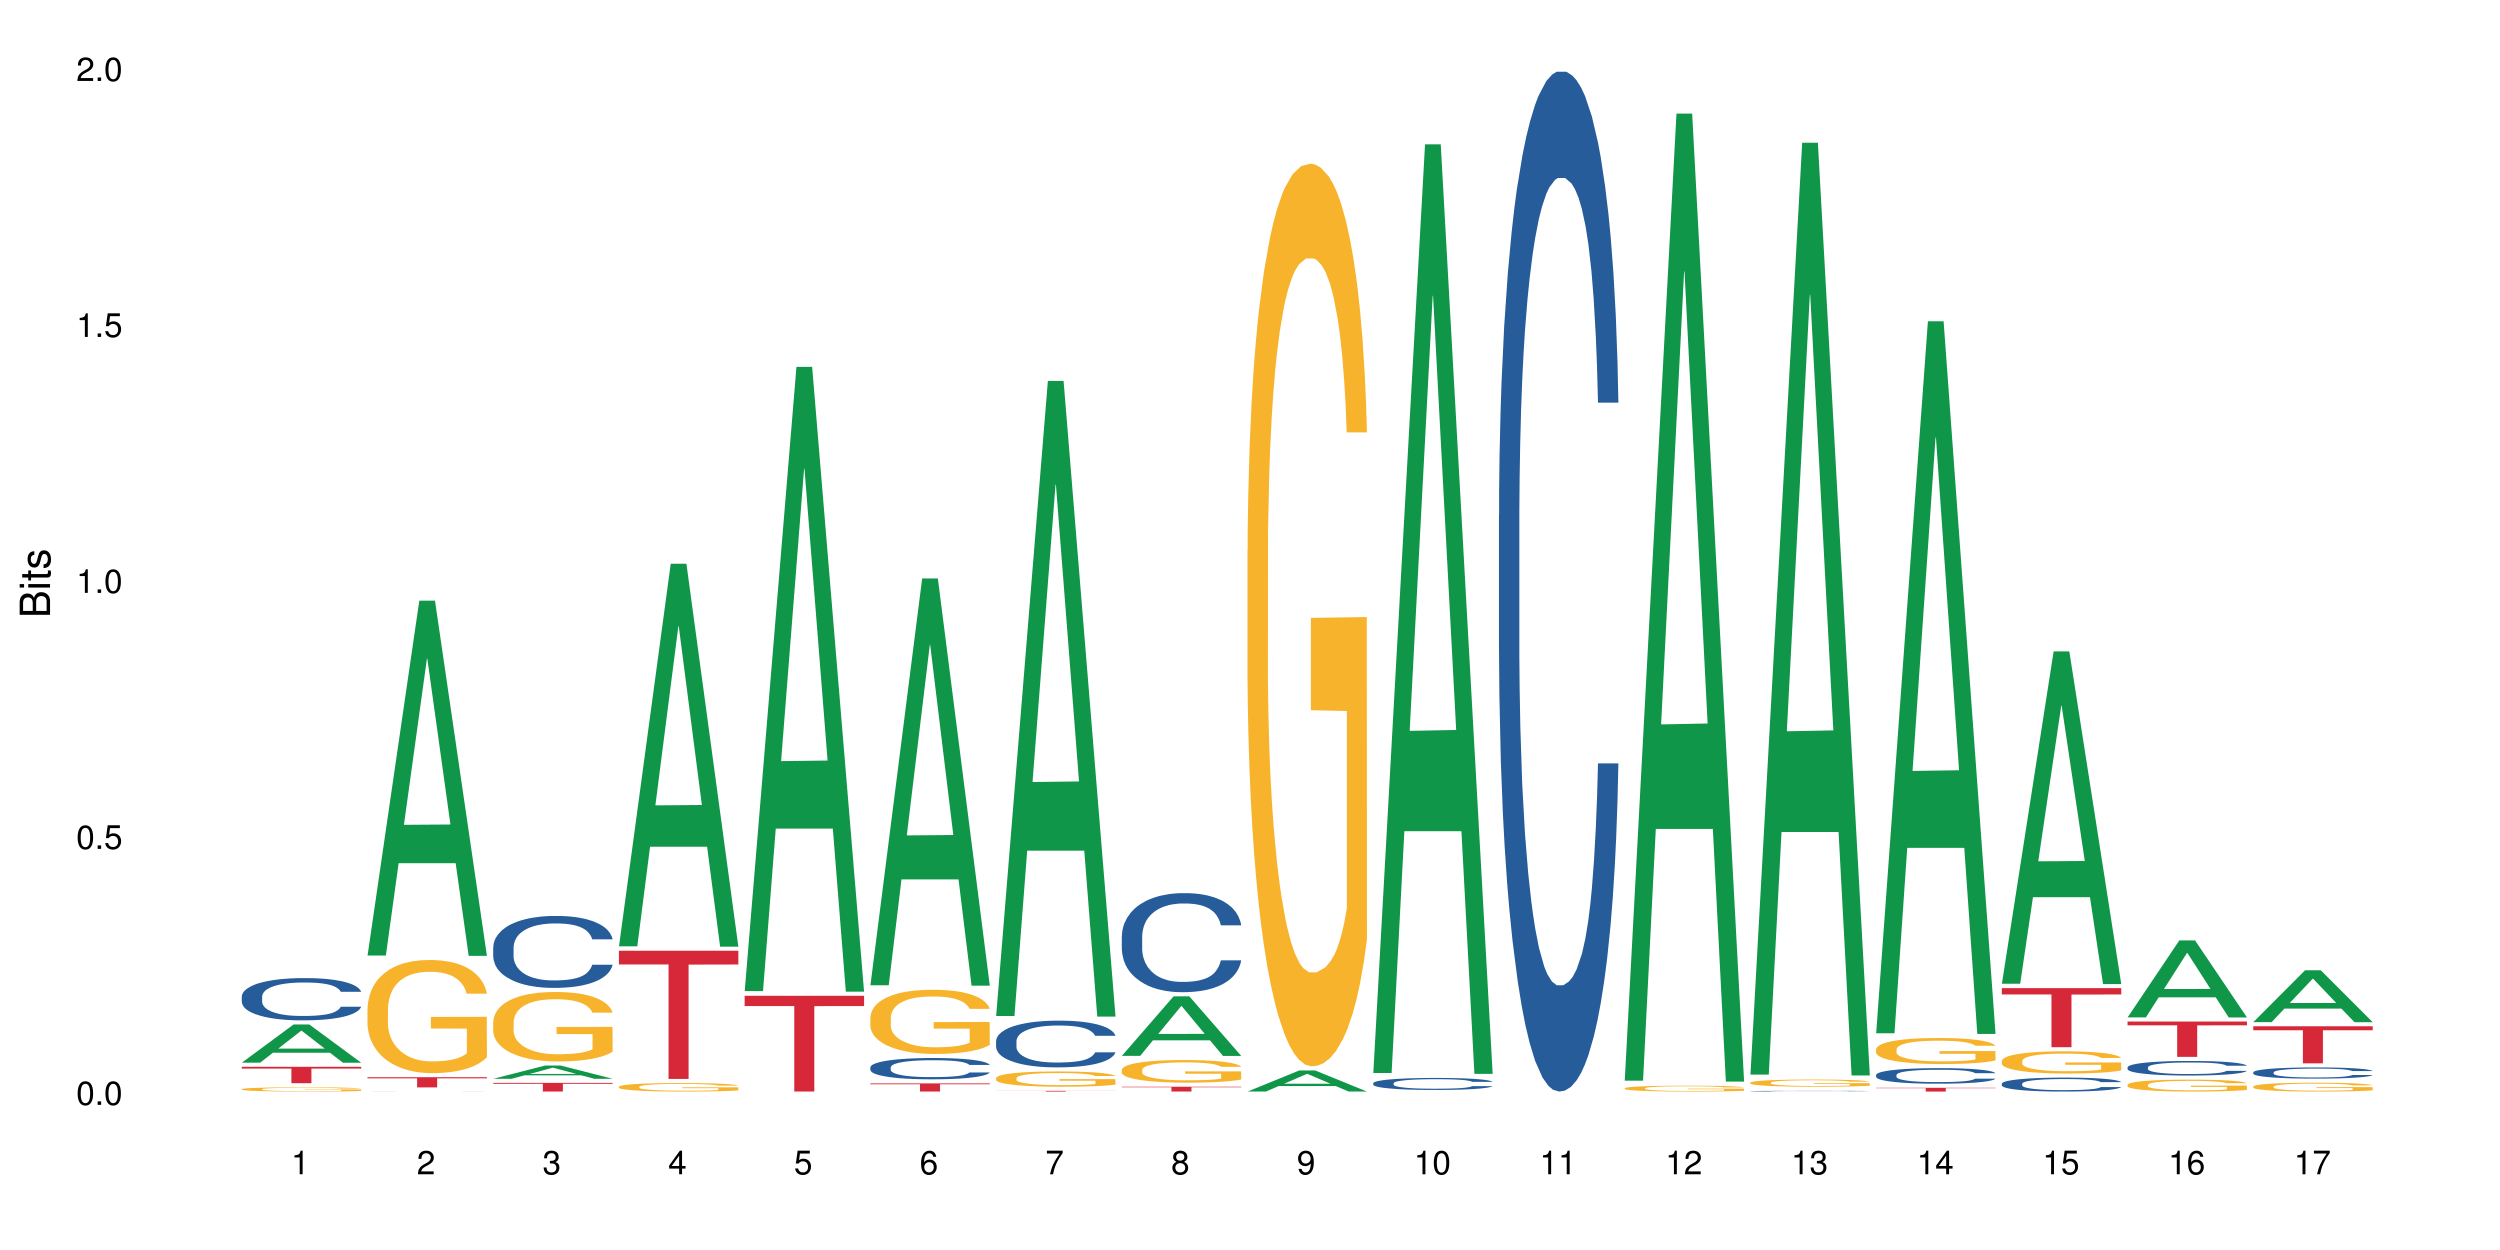 <?xml version="1.0" encoding="UTF-8"?>
<svg xmlns="http://www.w3.org/2000/svg" xmlns:xlink="http://www.w3.org/1999/xlink" width="720pt" height="360pt" viewBox="0 0 720 360" version="1.1">
<defs>
<g>
<symbol overflow="visible" id="glyph0-0">
<path style="stroke:none;" d=""/>
</symbol>
<symbol overflow="visible" id="glyph0-1">
<path style="stroke:none;" d="M 2.641 -6.797 C 2 -6.797 1.422 -6.531 1.078 -6.047 C 0.641 -5.453 0.406 -4.547 0.406 -3.297 C 0.406 -1 1.188 0.219 2.641 0.219 C 4.078 0.219 4.859 -1 4.859 -3.234 C 4.859 -4.562 4.656 -5.438 4.203 -6.047 C 3.844 -6.531 3.281 -6.797 2.641 -6.797 Z M 2.641 -6.047 C 3.547 -6.047 4 -5.125 4 -3.312 C 4 -1.375 3.562 -0.484 2.625 -0.484 C 1.734 -0.484 1.281 -1.422 1.281 -3.281 C 1.281 -5.141 1.734 -6.047 2.641 -6.047 Z M 2.641 -6.047 "/>
</symbol>
<symbol overflow="visible" id="glyph0-2">
<path style="stroke:none;" d="M 1.828 -1 L 0.828 -1 L 0.828 0 L 1.828 0 Z M 1.828 -1 "/>
</symbol>
<symbol overflow="visible" id="glyph0-3">
<path style="stroke:none;" d="M 4.562 -6.797 L 1.062 -6.797 L 0.547 -3.094 L 1.328 -3.094 C 1.719 -3.562 2.047 -3.734 2.578 -3.734 C 3.484 -3.734 4.062 -3.109 4.062 -2.094 C 4.062 -1.125 3.484 -0.531 2.578 -0.531 C 1.828 -0.531 1.375 -0.906 1.188 -1.672 L 0.328 -1.672 C 0.453 -1.109 0.547 -0.844 0.75 -0.594 C 1.125 -0.078 1.828 0.219 2.594 0.219 C 3.969 0.219 4.922 -0.781 4.922 -2.219 C 4.922 -3.562 4.031 -4.484 2.719 -4.484 C 2.25 -4.484 1.859 -4.359 1.469 -4.062 L 1.734 -5.969 L 4.562 -5.969 Z M 4.562 -6.797 "/>
</symbol>
<symbol overflow="visible" id="glyph0-4">
<path style="stroke:none;" d="M 2.484 -4.844 L 2.484 0 L 3.328 0 L 3.328 -6.797 L 2.766 -6.797 C 2.469 -5.75 2.281 -5.609 0.984 -5.453 L 0.984 -4.844 Z M 2.484 -4.844 "/>
</symbol>
<symbol overflow="visible" id="glyph0-5">
<path style="stroke:none;" d="M 4.859 -0.828 L 1.281 -0.828 C 1.359 -1.391 1.672 -1.75 2.5 -2.234 L 3.469 -2.75 C 4.406 -3.266 4.906 -3.969 4.906 -4.812 C 4.906 -5.375 4.672 -5.906 4.266 -6.266 C 3.859 -6.625 3.375 -6.797 2.719 -6.797 C 1.859 -6.797 1.219 -6.5 0.844 -5.922 C 0.609 -5.562 0.5 -5.125 0.484 -4.438 L 1.328 -4.438 C 1.359 -4.906 1.406 -5.188 1.531 -5.406 C 1.75 -5.812 2.188 -6.062 2.703 -6.062 C 3.469 -6.062 4.031 -5.516 4.031 -4.781 C 4.031 -4.25 3.719 -3.797 3.125 -3.438 L 2.234 -2.938 C 0.812 -2.141 0.406 -1.5 0.328 0 L 4.859 0 Z M 4.859 -0.828 "/>
</symbol>
<symbol overflow="visible" id="glyph0-6">
<path style="stroke:none;" d="M 2.125 -3.125 L 2.578 -3.125 C 3.516 -3.125 3.984 -2.703 3.984 -1.891 C 3.984 -1.031 3.469 -0.531 2.578 -0.531 C 1.656 -0.531 1.203 -0.984 1.156 -1.969 L 0.312 -1.969 C 0.344 -1.422 0.438 -1.078 0.609 -0.766 C 0.953 -0.109 1.625 0.219 2.547 0.219 C 3.953 0.219 4.859 -0.609 4.859 -1.906 C 4.859 -2.766 4.516 -3.25 3.703 -3.516 C 4.344 -3.766 4.656 -4.25 4.656 -4.938 C 4.656 -6.109 3.875 -6.797 2.578 -6.797 C 1.203 -6.797 0.484 -6.047 0.453 -4.609 L 1.297 -4.609 C 1.312 -5.016 1.344 -5.25 1.453 -5.453 C 1.641 -5.828 2.062 -6.062 2.594 -6.062 C 3.344 -6.062 3.797 -5.625 3.797 -4.906 C 3.797 -4.422 3.609 -4.141 3.25 -3.984 C 3.016 -3.891 2.719 -3.844 2.125 -3.844 Z M 2.125 -3.125 "/>
</symbol>
<symbol overflow="visible" id="glyph0-7">
<path style="stroke:none;" d="M 3.141 -1.625 L 3.141 0 L 3.984 0 L 3.984 -1.625 L 4.984 -1.625 L 4.984 -2.391 L 3.984 -2.391 L 3.984 -6.797 L 3.359 -6.797 L 0.266 -2.516 L 0.266 -1.625 Z M 3.141 -2.391 L 1 -2.391 L 3.141 -5.359 Z M 3.141 -2.391 "/>
</symbol>
<symbol overflow="visible" id="glyph0-8">
<path style="stroke:none;" d="M 4.781 -5.031 C 4.609 -6.141 3.891 -6.797 2.844 -6.797 C 2.094 -6.797 1.422 -6.438 1.031 -5.828 C 0.609 -5.172 0.406 -4.344 0.406 -3.094 C 0.406 -1.953 0.578 -1.234 0.984 -0.625 C 1.359 -0.078 1.953 0.219 2.703 0.219 C 3.984 0.219 4.922 -0.734 4.922 -2.078 C 4.922 -3.344 4.062 -4.234 2.844 -4.234 C 2.172 -4.234 1.641 -3.969 1.281 -3.469 C 1.281 -5.125 1.828 -6.047 2.797 -6.047 C 3.391 -6.047 3.797 -5.672 3.938 -5.031 Z M 2.734 -3.484 C 3.547 -3.484 4.062 -2.922 4.062 -2 C 4.062 -1.156 3.484 -0.531 2.703 -0.531 C 1.922 -0.531 1.328 -1.188 1.328 -2.047 C 1.328 -2.891 1.906 -3.484 2.734 -3.484 Z M 2.734 -3.484 "/>
</symbol>
<symbol overflow="visible" id="glyph0-9">
<path style="stroke:none;" d="M 4.984 -6.797 L 0.438 -6.797 L 0.438 -5.969 L 4.109 -5.969 C 2.5 -3.656 1.828 -2.234 1.328 0 L 2.219 0 C 2.594 -2.172 3.453 -4.047 4.984 -6.094 Z M 4.984 -6.797 "/>
</symbol>
<symbol overflow="visible" id="glyph0-10">
<path style="stroke:none;" d="M 3.75 -3.578 C 4.453 -4 4.688 -4.344 4.688 -4.984 C 4.688 -6.047 3.844 -6.797 2.641 -6.797 C 1.438 -6.797 0.594 -6.047 0.594 -4.984 C 0.594 -4.359 0.828 -4.016 1.516 -3.578 C 0.734 -3.203 0.359 -2.641 0.359 -1.891 C 0.359 -0.641 1.297 0.219 2.641 0.219 C 3.984 0.219 4.922 -0.641 4.922 -1.875 C 4.922 -2.641 4.531 -3.203 3.75 -3.578 Z M 2.641 -6.047 C 3.359 -6.047 3.812 -5.625 3.812 -4.969 C 3.812 -4.344 3.344 -3.922 2.641 -3.922 C 1.922 -3.922 1.453 -4.344 1.453 -4.984 C 1.453 -5.625 1.922 -6.047 2.641 -6.047 Z M 2.641 -3.203 C 3.484 -3.203 4.062 -2.672 4.062 -1.875 C 4.062 -1.062 3.484 -0.531 2.625 -0.531 C 1.797 -0.531 1.219 -1.078 1.219 -1.875 C 1.219 -2.672 1.797 -3.203 2.641 -3.203 Z M 2.641 -3.203 "/>
</symbol>
<symbol overflow="visible" id="glyph0-11">
<path style="stroke:none;" d="M 0.516 -1.547 C 0.672 -0.438 1.406 0.219 2.438 0.219 C 3.188 0.219 3.859 -0.141 4.266 -0.75 C 4.688 -1.406 4.891 -2.25 4.891 -3.484 C 4.891 -4.625 4.703 -5.359 4.312 -5.953 C 3.938 -6.5 3.344 -6.797 2.594 -6.797 C 1.297 -6.797 0.359 -5.844 0.359 -4.516 C 0.359 -3.25 1.234 -2.344 2.453 -2.344 C 3.094 -2.344 3.562 -2.578 4.016 -3.109 C 4 -1.453 3.469 -0.531 2.5 -0.531 C 1.906 -0.531 1.484 -0.906 1.359 -1.547 Z M 2.578 -6.062 C 3.375 -6.062 3.969 -5.406 3.969 -4.531 C 3.969 -3.688 3.375 -3.094 2.547 -3.094 C 1.734 -3.094 1.234 -3.672 1.234 -4.578 C 1.234 -5.438 1.797 -6.062 2.578 -6.062 Z M 2.578 -6.062 "/>
</symbol>
<symbol overflow="visible" id="glyph1-0">
<path style="stroke:none;" d=""/>
</symbol>
<symbol overflow="visible" id="glyph1-1">
<path style="stroke:none;" d="M 0 -0.953 L 0 -4.891 C 0 -5.719 -0.234 -6.344 -0.734 -6.797 C -1.188 -7.234 -1.812 -7.469 -2.5 -7.469 C -3.547 -7.469 -4.188 -7 -4.625 -5.875 C -4.984 -6.672 -5.641 -7.094 -6.531 -7.094 C -7.156 -7.094 -7.734 -6.859 -8.141 -6.391 C -8.562 -5.938 -8.75 -5.344 -8.75 -4.5 L -8.75 -0.953 Z M -4.984 -2.062 L -7.766 -2.062 L -7.766 -4.219 C -7.766 -4.844 -7.688 -5.203 -7.453 -5.5 C -7.219 -5.812 -6.859 -5.969 -6.375 -5.969 C -5.906 -5.969 -5.531 -5.812 -5.297 -5.5 C -5.062 -5.203 -4.984 -4.844 -4.984 -4.219 Z M -0.984 -2.062 L -4 -2.062 L -4 -4.781 C -4 -5.328 -3.859 -5.688 -3.578 -5.953 C -3.297 -6.219 -2.922 -6.359 -2.484 -6.359 C -2.062 -6.359 -1.688 -6.219 -1.406 -5.953 C -1.109 -5.688 -0.984 -5.328 -0.984 -4.781 Z M -0.984 -2.062 "/>
</symbol>
<symbol overflow="visible" id="glyph1-2">
<path style="stroke:none;" d="M -6.281 -1.797 L -6.281 -0.797 L 0 -0.797 L 0 -1.797 Z M -8.75 -1.797 L -8.75 -0.797 L -7.484 -0.797 L -7.484 -1.797 Z M -8.75 -1.797 "/>
</symbol>
<symbol overflow="visible" id="glyph1-3">
<path style="stroke:none;" d="M -6.281 -3.047 L -6.281 -2.016 L -8.016 -2.016 L -8.016 -1.016 L -6.281 -1.016 L -6.281 -0.172 L -5.469 -0.172 L -5.469 -1.016 L -0.719 -1.016 C -0.078 -1.016 0.281 -1.453 0.281 -2.234 C 0.281 -2.469 0.25 -2.719 0.188 -3.047 L -0.641 -3.047 C -0.609 -2.922 -0.594 -2.766 -0.594 -2.562 C -0.594 -2.141 -0.719 -2.016 -1.156 -2.016 L -5.469 -2.016 L -5.469 -3.047 Z M -6.281 -3.047 "/>
</symbol>
<symbol overflow="visible" id="glyph1-4">
<path style="stroke:none;" d="M -4.531 -5.25 C -5.766 -5.25 -6.469 -4.422 -6.469 -2.969 C -6.469 -1.516 -5.719 -0.562 -4.547 -0.562 C -3.562 -0.562 -3.094 -1.062 -2.734 -2.562 L -2.516 -3.484 C -2.344 -4.188 -2.094 -4.469 -1.625 -4.469 C -1.047 -4.469 -0.641 -3.875 -0.641 -3 C -0.641 -2.453 -0.797 -2 -1.062 -1.75 C -1.25 -1.594 -1.422 -1.531 -1.875 -1.469 L -1.875 -0.406 C -0.422 -0.453 0.281 -1.266 0.281 -2.922 C 0.281 -4.5 -0.5 -5.516 -1.719 -5.516 C -2.656 -5.516 -3.172 -4.984 -3.469 -3.734 L -3.703 -2.766 C -3.891 -1.953 -4.156 -1.609 -4.594 -1.609 C -5.172 -1.609 -5.547 -2.125 -5.547 -2.938 C -5.547 -3.75 -5.203 -4.172 -4.531 -4.203 Z M -4.531 -5.25 "/>
</symbol>
</g>
</defs>
<g id="surface126332">
<rect x="0" y="0" width="720" height="360" style="fill:rgb(100%,100%,100%);fill-opacity:1;stroke:none;"/>
<path style=" stroke:none;fill-rule:nonzero;fill:rgb(6.275%,58.824%,28.235%);fill-opacity:1;" d="M 69.629 306.055 L 69.668 306.043 L 84.551 295.043 L 89.07 295.043 L 104.027 306.066 L 98.77 306.066 L 95.023 303.188 L 78.598 303.188 L 74.922 306.055 L 69.629 306.055 L 80.176 302 L 93.516 301.988 L 86.863 296.844 L 86.789 296.836 L 86.719 296.867 L 80.141 301.988 L 80.176 302 Z M 69.629 306.055 "/>
<path style=" stroke:none;fill-rule:nonzero;fill:rgb(14.51%,36.078%,60%);fill-opacity:1;" d="M 69.629 286.992 L 69.672 286.98 L 69.672 286.715 L 69.797 286.293 L 70.09 285.758 L 70.383 285.391 L 71.141 284.734 L 72.188 284.102 L 73.277 283.609 L 74.074 283.32 L 74.789 283.098 L 76.426 282.688 L 77.473 282.477 L 78.605 282.289 L 79.992 282.098 L 80.996 281.988 L 83.262 281.809 L 84.941 281.73 L 86.242 281.699 L 89.051 281.699 L 90.73 281.742 L 91.945 281.797 L 93.289 281.887 L 94.422 281.988 L 96.391 282.23 L 98.152 282.543 L 98.949 282.723 L 100.207 283.066 L 101.172 283.398 L 101.844 283.688 L 102.602 284.102 L 103.27 284.602 L 103.773 285.168 L 104.027 285.645 L 98.152 285.645 L 97.859 285.203 L 97.523 284.855 L 96.895 284.402 L 96.266 284.078 L 95.387 283.754 L 94.586 283.543 L 93.496 283.332 L 92.531 283.199 L 91.527 283.098 L 90.562 283.031 L 88.715 282.965 L 86.574 282.965 L 85.777 282.988 L 84.145 283.078 L 83.262 283.156 L 82.004 283.312 L 81.121 283.457 L 80.074 283.676 L 79.359 283.867 L 78.48 284.156 L 77.852 284.41 L 77.137 284.777 L 76.719 285.059 L 76.34 285.367 L 76.004 285.734 L 75.754 286.125 L 75.586 286.535 L 75.5 286.938 L 75.5 288.66 L 75.586 289.059 L 75.797 289.527 L 76.34 290.207 L 77.137 290.797 L 78.062 291.262 L 78.941 291.598 L 79.445 291.75 L 80.117 291.93 L 81.164 292.152 L 82.676 292.375 L 83.555 292.465 L 84.898 292.551 L 86.281 292.598 L 88.129 292.598 L 89.766 292.551 L 90.855 292.496 L 91.988 292.406 L 93.539 292.219 L 94.504 292.039 L 95.344 291.828 L 95.973 291.617 L 96.391 291.441 L 97.02 291.094 L 97.523 290.719 L 97.902 290.328 L 98.152 289.949 L 104.027 289.949 L 103.773 290.395 L 103.398 290.828 L 103.02 291.152 L 102.434 291.539 L 101.762 291.887 L 100.797 292.273 L 100 292.531 L 98.949 292.809 L 97.984 293.02 L 96.938 293.207 L 95.387 293.43 L 94.379 293.543 L 93.289 293.641 L 91.988 293.73 L 90.352 293.809 L 88.59 293.852 L 86.953 293.863 L 85.191 293.844 L 83.891 293.797 L 82.172 293.699 L 80.031 293.496 L 78.48 293.285 L 77.266 293.074 L 76.215 292.852 L 75.039 292.551 L 73.531 292.062 L 72.609 291.684 L 71.977 291.375 L 71.266 290.941 L 70.762 290.551 L 70.176 289.926 L 69.754 289.137 L 69.629 288.527 Z M 69.629 286.992 "/>
<path style=" stroke:none;fill-rule:nonzero;fill:rgb(96.863%,70.196%,16.863%);fill-opacity:1;" d="M 69.629 313.668 L 69.672 313.668 L 69.672 313.645 L 69.84 313.598 L 70.258 313.527 L 70.805 313.469 L 71.391 313.426 L 71.77 313.402 L 72.398 313.367 L 72.941 313.344 L 74.328 313.293 L 76.09 313.246 L 77.055 313.227 L 78.145 313.207 L 79.695 313.184 L 80.41 313.176 L 82.59 313.16 L 85.066 313.148 L 87.793 313.145 L 89.051 313.145 L 90.77 313.148 L 93.121 313.164 L 94.461 313.172 L 95.512 313.184 L 96.602 313.199 L 97.945 313.223 L 99.203 313.25 L 100.207 313.277 L 101.215 313.309 L 102.055 313.344 L 102.766 313.383 L 103.398 313.43 L 103.773 313.469 L 104.027 313.508 L 98.195 313.508 L 97.859 313.469 L 97.48 313.441 L 96.852 313.402 L 96.223 313.375 L 95.594 313.355 L 94.422 313.324 L 93.414 313.309 L 92.156 313.293 L 90.938 313.281 L 89.555 313.277 L 88.715 313.273 L 86.492 313.273 L 84.48 313.281 L 83.305 313.289 L 82.465 313.301 L 81.289 313.316 L 80.578 313.328 L 80.156 313.34 L 78.898 313.371 L 78.062 313.402 L 77.598 313.426 L 77.012 313.461 L 76.594 313.488 L 76.133 313.535 L 75.879 313.566 L 75.543 313.645 L 75.5 313.844 L 75.629 313.887 L 75.879 313.934 L 76.215 313.973 L 76.719 314.016 L 77.223 314.051 L 78.102 314.094 L 78.859 314.121 L 79.445 314.141 L 80.578 314.172 L 81.039 314.18 L 82.129 314.203 L 83.262 314.219 L 84.645 314.23 L 85.695 314.238 L 87.371 314.242 L 89.512 314.242 L 92.027 314.234 L 93.625 314.227 L 94.715 314.219 L 95.426 314.211 L 96.309 314.199 L 96.938 314.188 L 97.523 314.176 L 98.238 314.156 L 98.238 313.887 L 87.875 313.887 L 87.875 313.762 L 103.984 313.762 L 104.027 314.199 L 103.145 314.227 L 102.055 314.258 L 101.004 314.281 L 99.914 314.301 L 98.363 314.32 L 97.105 314.332 L 95.176 314.348 L 93.414 314.359 L 91.566 314.367 L 89.934 314.371 L 88.004 314.371 L 86.281 314.367 L 84.438 314.363 L 82.969 314.352 L 81.625 314.34 L 80.285 314.328 L 78.605 314.305 L 77.516 314.285 L 76.383 314.262 L 75.25 314.234 L 74.242 314.203 L 73.574 314.18 L 72.902 314.152 L 72.188 314.117 L 71.516 314.082 L 71.012 314.047 L 70.551 314.008 L 70.215 313.969 L 69.883 313.918 L 69.715 313.879 L 69.629 313.844 Z M 69.629 313.668 "/>
<path style=" stroke:none;fill-rule:nonzero;fill:rgb(83.922%,15.686%,22.353%);fill-opacity:1;" d="M 69.629 307.246 L 104.027 307.246 L 104.027 307.75 L 89.691 307.754 L 89.691 311.965 L 83.922 311.965 L 83.922 307.758 L 83.84 307.75 L 69.629 307.75 Z M 69.629 307.246 "/>
<path style=" stroke:none;fill-rule:nonzero;fill:rgb(6.275%,58.824%,28.235%);fill-opacity:1;" d="M 105.836 275.199 L 105.871 275.105 L 120.758 173 L 125.277 173 L 140.234 275.297 L 134.977 275.297 L 131.23 248.594 L 114.805 248.594 L 111.129 275.199 L 105.836 275.199 L 116.383 237.547 L 129.723 237.453 L 123.07 189.715 L 122.996 189.617 L 122.926 189.906 L 116.348 237.453 L 116.383 237.547 Z M 105.836 275.199 "/>
<path style=" stroke:none;fill-rule:nonzero;fill:rgb(14.51%,36.078%,60%);fill-opacity:1;" d="M 105.836 314.355 L 106.004 314.355 L 106.297 314.352 L 107.348 314.352 L 108.395 314.348 L 113.68 314.348 L 114.812 314.344 L 132.598 314.344 L 134.359 314.348 L 138.809 314.348 L 139.477 314.352 L 140.234 314.352 L 133.102 314.352 L 132.473 314.348 L 114.688 314.348 L 114.059 314.352 L 112.211 314.352 L 111.961 314.355 L 111.707 314.355 L 111.707 314.359 L 112.004 314.359 L 112.547 314.363 L 114.27 314.363 L 115.148 314.367 L 132.598 314.367 L 133.227 314.363 L 140.234 314.363 L 139.227 314.363 L 138.641 314.367 L 134.191 314.367 L 133.145 314.371 L 114.688 314.371 L 113.469 314.367 L 108.184 314.367 L 107.473 314.363 L 106.383 314.363 L 105.961 314.359 L 105.836 314.359 Z M 105.836 314.355 "/>
<path style=" stroke:none;fill-rule:nonzero;fill:rgb(96.863%,70.196%,16.863%);fill-opacity:1;" d="M 105.836 290.434 L 105.879 290.402 L 105.879 289.809 L 106.047 288.469 L 106.465 286.625 L 107.012 285.105 L 107.598 283.914 L 107.977 283.289 L 108.605 282.398 L 109.148 281.742 L 110.535 280.402 L 112.297 279.152 L 113.262 278.617 L 114.352 278.113 L 115.902 277.547 L 116.617 277.34 L 118.797 276.863 L 121.273 276.566 L 124 276.477 L 125.258 276.504 L 126.977 276.625 L 129.328 276.953 L 130.668 277.25 L 131.719 277.547 L 132.809 277.934 L 134.152 278.527 L 135.41 279.242 L 136.414 279.957 L 137.422 280.852 L 138.262 281.805 L 138.973 282.844 L 139.605 284.094 L 139.98 285.137 L 140.234 286.18 L 134.402 286.18 L 134.066 285.137 L 133.688 284.332 L 133.059 283.352 L 132.43 282.637 L 131.801 282.07 L 130.629 281.297 L 129.621 280.82 L 128.363 280.402 L 127.145 280.137 L 125.762 279.957 L 124.922 279.898 L 122.699 279.898 L 120.688 280.105 L 119.512 280.344 L 118.672 280.582 L 117.496 281.027 L 116.785 281.387 L 116.363 281.625 L 115.105 282.547 L 114.27 283.379 L 113.805 283.945 L 113.219 284.84 L 112.801 285.641 L 112.34 286.832 L 112.086 287.727 L 111.75 289.75 L 111.707 295.105 L 111.836 296.238 L 112.086 297.457 L 112.422 298.527 L 112.926 299.66 L 113.43 300.523 L 114.309 301.684 L 115.066 302.457 L 115.652 302.965 L 116.785 303.766 L 117.246 304.035 L 118.336 304.57 L 119.469 304.988 L 120.852 305.344 L 121.902 305.523 L 123.578 305.672 L 125.719 305.672 L 128.234 305.492 L 129.828 305.254 L 130.922 305.016 L 131.633 304.809 L 132.516 304.48 L 133.145 304.184 L 133.73 303.855 L 134.445 303.352 L 134.445 296.238 L 124.082 296.207 L 124.082 292.875 L 140.191 292.844 L 140.234 304.48 L 139.352 305.285 L 138.262 306.059 L 137.211 306.652 L 136.121 307.16 L 134.57 307.727 L 133.312 308.082 L 131.383 308.5 L 129.621 308.766 L 127.773 308.945 L 126.137 309.035 L 124.211 309.062 L 122.488 309.004 L 120.645 308.824 L 119.176 308.59 L 117.832 308.289 L 116.492 307.902 L 114.812 307.277 L 113.723 306.773 L 112.59 306.148 L 111.457 305.402 L 110.449 304.602 L 109.781 303.977 L 109.109 303.262 L 108.395 302.367 L 107.723 301.355 L 107.219 300.434 L 106.758 299.391 L 106.422 298.41 L 106.09 297.07 L 105.922 296 L 105.836 295.078 Z M 105.836 290.434 "/>
<path style=" stroke:none;fill-rule:nonzero;fill:rgb(83.922%,15.686%,22.353%);fill-opacity:1;" d="M 105.836 310.242 L 140.234 310.242 L 140.234 310.555 L 125.898 310.559 L 125.898 313.164 L 120.129 313.164 L 120.129 310.562 L 120.047 310.555 L 105.836 310.555 Z M 105.836 310.242 "/>
<path style=" stroke:none;fill-rule:nonzero;fill:rgb(6.275%,58.824%,28.235%);fill-opacity:1;" d="M 142.043 310.691 L 142.078 310.688 L 156.965 306.883 L 161.484 306.883 L 176.441 310.691 L 171.184 310.691 L 167.438 309.699 L 151.012 309.699 L 147.336 310.691 L 142.043 310.691 L 152.59 309.285 L 165.93 309.285 L 159.277 307.504 L 159.203 307.5 L 159.133 307.512 L 152.555 309.285 L 152.59 309.285 Z M 142.043 310.691 "/>
<path style=" stroke:none;fill-rule:nonzero;fill:rgb(14.51%,36.078%,60%);fill-opacity:1;" d="M 142.043 272.812 L 142.086 272.797 L 142.086 272.34 L 142.211 271.621 L 142.504 270.715 L 142.797 270.09 L 143.555 268.973 L 144.602 267.891 L 145.691 267.059 L 146.488 266.566 L 147.203 266.188 L 148.84 265.488 L 149.887 265.129 L 151.02 264.809 L 152.402 264.484 L 153.41 264.297 L 155.676 263.992 L 157.355 263.859 L 158.652 263.805 L 161.465 263.805 L 163.145 263.879 L 164.359 263.973 L 165.703 264.125 L 166.832 264.297 L 168.805 264.711 L 170.566 265.242 L 171.363 265.547 L 172.621 266.133 L 173.586 266.699 L 174.258 267.191 L 175.012 267.891 L 175.684 268.746 L 176.188 269.711 L 176.441 270.523 L 170.566 270.523 L 170.273 269.766 L 169.938 269.18 L 169.309 268.402 L 168.68 267.855 L 167.797 267.305 L 167 266.945 L 165.91 266.586 L 164.945 266.359 L 163.941 266.188 L 162.977 266.074 L 161.129 265.961 L 158.988 265.961 L 158.191 266 L 156.559 266.152 L 155.676 266.285 L 154.418 266.547 L 153.535 266.793 L 152.488 267.172 L 151.773 267.496 L 150.895 267.988 L 150.266 268.422 L 149.551 269.047 L 149.133 269.52 L 148.754 270.051 L 148.418 270.676 L 148.168 271.336 L 148 272.039 L 147.914 272.719 L 147.914 275.652 L 148 276.336 L 148.211 277.129 L 148.754 278.285 L 149.551 279.289 L 150.473 280.082 L 151.355 280.652 L 151.859 280.918 L 152.531 281.219 L 153.578 281.598 L 155.09 281.977 L 155.969 282.129 L 157.312 282.281 L 158.695 282.355 L 160.543 282.355 L 162.18 282.281 L 163.27 282.184 L 164.402 282.035 L 165.953 281.711 L 166.918 281.41 L 167.758 281.051 L 168.387 280.688 L 168.805 280.387 L 169.434 279.801 L 169.938 279.156 L 170.316 278.492 L 170.566 277.852 L 176.441 277.852 L 176.188 278.605 L 175.812 279.344 L 175.434 279.895 L 174.848 280.559 L 174.176 281.145 L 173.211 281.805 L 172.414 282.242 L 171.363 282.715 L 170.398 283.074 L 169.352 283.395 L 167.797 283.773 L 166.793 283.965 L 165.703 284.133 L 164.402 284.285 L 162.766 284.418 L 161.004 284.496 L 159.367 284.512 L 157.605 284.477 L 156.305 284.398 L 154.586 284.23 L 152.445 283.887 L 150.895 283.527 L 149.676 283.168 L 148.629 282.789 L 147.453 282.281 L 145.945 281.445 L 145.02 280.805 L 144.391 280.273 L 143.68 279.535 L 143.176 278.871 L 142.59 277.812 L 142.168 276.469 L 142.043 275.426 Z M 142.043 272.812 "/>
<path style=" stroke:none;fill-rule:nonzero;fill:rgb(96.863%,70.196%,16.863%);fill-opacity:1;" d="M 142.043 294.262 L 142.086 294.246 L 142.086 293.879 L 142.254 293.059 L 142.672 291.926 L 143.219 290.992 L 143.805 290.262 L 144.184 289.879 L 144.812 289.328 L 145.355 288.926 L 146.742 288.105 L 148.504 287.336 L 149.469 287.008 L 150.559 286.699 L 152.109 286.352 L 152.824 286.223 L 155.004 285.93 L 157.48 285.746 L 160.207 285.691 L 161.465 285.711 L 163.184 285.785 L 165.535 285.984 L 166.875 286.168 L 167.926 286.352 L 169.016 286.59 L 170.359 286.953 L 171.617 287.391 L 172.621 287.832 L 173.629 288.379 L 174.469 288.965 L 175.18 289.602 L 175.812 290.371 L 176.188 291.012 L 176.441 291.648 L 170.609 291.648 L 170.273 291.012 L 169.895 290.516 L 169.266 289.914 L 168.637 289.477 L 168.008 289.129 L 166.832 288.652 L 165.828 288.359 L 164.57 288.105 L 163.352 287.941 L 161.969 287.832 L 161.129 287.793 L 158.906 287.793 L 156.891 287.922 L 155.719 288.07 L 154.879 288.215 L 153.703 288.488 L 152.992 288.707 L 152.57 288.855 L 151.312 289.422 L 150.473 289.934 L 150.012 290.281 L 149.426 290.828 L 149.008 291.32 L 148.547 292.051 L 148.293 292.602 L 147.957 293.844 L 147.914 297.133 L 148.043 297.828 L 148.293 298.574 L 148.629 299.234 L 149.133 299.93 L 149.637 300.457 L 150.516 301.172 L 151.273 301.645 L 151.859 301.957 L 152.992 302.449 L 153.453 302.613 L 154.543 302.941 L 155.676 303.199 L 157.059 303.418 L 158.109 303.527 L 159.785 303.621 L 161.926 303.621 L 164.441 303.508 L 166.035 303.363 L 167.129 303.219 L 167.84 303.09 L 168.723 302.887 L 169.352 302.707 L 169.938 302.504 L 170.652 302.195 L 170.652 297.828 L 160.289 297.809 L 160.289 295.762 L 176.398 295.742 L 176.441 302.887 L 175.559 303.383 L 174.469 303.855 L 173.418 304.223 L 172.328 304.531 L 170.777 304.879 L 169.52 305.098 L 167.59 305.355 L 165.828 305.52 L 163.98 305.629 L 162.344 305.684 L 160.418 305.703 L 158.695 305.664 L 156.852 305.555 L 155.383 305.41 L 154.039 305.227 L 152.699 304.988 L 151.02 304.605 L 149.93 304.297 L 148.797 303.91 L 147.664 303.453 L 146.656 302.961 L 145.984 302.578 L 145.316 302.141 L 144.602 301.59 L 143.93 300.969 L 143.426 300.402 L 142.965 299.762 L 142.629 299.16 L 142.293 298.34 L 142.129 297.68 L 142.043 297.113 Z M 142.043 294.262 "/>
<path style=" stroke:none;fill-rule:nonzero;fill:rgb(83.922%,15.686%,22.353%);fill-opacity:1;" d="M 142.043 311.871 L 176.441 311.871 L 176.441 312.141 L 162.105 312.141 L 162.105 314.371 L 156.336 314.371 L 156.336 312.145 L 156.254 312.141 L 142.043 312.141 Z M 142.043 311.871 "/>
<path style=" stroke:none;fill-rule:nonzero;fill:rgb(6.275%,58.824%,28.235%);fill-opacity:1;" d="M 178.25 272.535 L 178.285 272.434 L 193.172 162.359 L 197.691 162.359 L 212.648 272.641 L 207.391 272.641 L 203.645 243.852 L 187.219 243.852 L 183.543 272.535 L 178.25 272.535 L 188.797 231.945 L 202.137 231.84 L 195.484 180.379 L 195.41 180.273 L 195.34 180.586 L 188.762 231.84 L 188.797 231.945 Z M 178.25 272.535 "/>
<path style=" stroke:none;fill-rule:nonzero;fill:rgb(96.863%,70.196%,16.863%);fill-opacity:1;" d="M 178.25 312.969 L 178.293 312.969 L 178.293 312.922 L 178.461 312.824 L 178.879 312.684 L 179.426 312.57 L 180.012 312.48 L 180.391 312.434 L 181.02 312.367 L 181.562 312.316 L 182.949 312.215 L 184.711 312.121 L 185.676 312.082 L 186.766 312.043 L 188.316 312 L 189.031 311.984 L 191.211 311.949 L 193.688 311.93 L 196.414 311.922 L 197.672 311.922 L 199.391 311.934 L 201.742 311.957 L 203.082 311.98 L 204.133 312 L 205.223 312.031 L 206.562 312.074 L 207.824 312.129 L 208.828 312.184 L 209.836 312.25 L 210.676 312.32 L 211.387 312.398 L 212.016 312.492 L 212.395 312.57 L 212.648 312.652 L 206.816 312.652 L 206.48 312.57 L 206.102 312.512 L 205.473 312.438 L 204.844 312.383 L 204.215 312.344 L 203.039 312.285 L 202.035 312.246 L 200.777 312.215 L 199.559 312.195 L 198.176 312.184 L 197.336 312.18 L 195.113 312.18 L 193.098 312.195 L 191.926 312.211 L 191.086 312.23 L 189.91 312.262 L 189.199 312.289 L 188.777 312.309 L 187.52 312.379 L 186.68 312.441 L 186.219 312.484 L 185.633 312.551 L 185.215 312.609 L 184.754 312.699 L 184.5 312.766 L 184.164 312.918 L 184.121 313.32 L 184.25 313.406 L 184.5 313.5 L 184.836 313.578 L 185.34 313.664 L 185.844 313.73 L 186.723 313.816 L 187.48 313.875 L 188.066 313.91 L 189.199 313.973 L 189.66 313.992 L 190.75 314.031 L 191.883 314.062 L 193.266 314.09 L 194.316 314.105 L 195.992 314.117 L 198.133 314.117 L 200.648 314.102 L 202.242 314.086 L 203.336 314.066 L 204.047 314.051 L 204.93 314.027 L 205.559 314.004 L 206.145 313.98 L 206.859 313.941 L 206.859 313.406 L 196.496 313.406 L 196.496 313.152 L 212.605 313.152 L 212.648 314.027 L 211.766 314.086 L 210.676 314.145 L 209.625 314.191 L 208.535 314.227 L 206.984 314.27 L 205.727 314.297 L 203.797 314.328 L 202.035 314.348 L 200.188 314.363 L 198.551 314.367 L 196.621 314.371 L 194.902 314.367 L 193.059 314.352 L 191.59 314.336 L 190.246 314.312 L 188.906 314.285 L 187.227 314.238 L 186.137 314.199 L 185.004 314.152 L 183.871 314.094 L 182.863 314.035 L 182.191 313.988 L 181.523 313.934 L 180.809 313.867 L 180.137 313.793 L 179.633 313.723 L 179.172 313.645 L 178.836 313.57 L 178.5 313.469 L 178.336 313.391 L 178.25 313.32 Z M 178.25 312.969 "/>
<path style=" stroke:none;fill-rule:nonzero;fill:rgb(83.922%,15.686%,22.353%);fill-opacity:1;" d="M 178.25 273.816 L 212.648 273.816 L 212.648 277.77 L 198.312 277.805 L 198.312 310.742 L 192.543 310.742 L 192.543 277.84 L 192.461 277.77 L 178.25 277.77 Z M 178.25 273.816 "/>
<path style=" stroke:none;fill-rule:nonzero;fill:rgb(6.275%,58.824%,28.235%);fill-opacity:1;" d="M 214.457 285.434 L 214.492 285.266 L 229.379 105.66 L 233.898 105.66 L 248.855 285.605 L 243.598 285.605 L 239.852 238.633 L 223.422 238.633 L 219.75 285.434 L 214.457 285.434 L 225.004 219.203 L 238.344 219.035 L 231.691 135.059 L 231.617 134.891 L 231.547 135.398 L 224.969 219.035 L 225.004 219.203 Z M 214.457 285.434 "/>
<path style=" stroke:none;fill-rule:nonzero;fill:rgb(83.922%,15.686%,22.353%);fill-opacity:1;" d="M 214.457 286.785 L 248.855 286.785 L 248.855 289.738 L 234.52 289.762 L 234.52 314.371 L 228.75 314.371 L 228.75 289.789 L 228.668 289.738 L 214.457 289.738 Z M 214.457 286.785 "/>
<path style=" stroke:none;fill-rule:nonzero;fill:rgb(6.275%,58.824%,28.235%);fill-opacity:1;" d="M 250.664 283.762 L 250.699 283.652 L 265.582 166.594 L 270.105 166.594 L 285.062 283.875 L 279.805 283.875 L 276.059 253.262 L 259.629 253.262 L 255.957 283.762 L 250.664 283.762 L 261.211 240.598 L 274.551 240.484 L 267.898 185.754 L 267.824 185.645 L 267.754 185.977 L 261.176 240.484 L 261.211 240.598 Z M 250.664 283.762 "/>
<path style=" stroke:none;fill-rule:nonzero;fill:rgb(14.51%,36.078%,60%);fill-opacity:1;" d="M 250.664 307.379 L 250.707 307.375 L 250.707 307.238 L 250.832 307.027 L 251.125 306.758 L 251.418 306.574 L 252.176 306.242 L 253.223 305.922 L 254.312 305.676 L 255.109 305.531 L 255.824 305.418 L 257.461 305.211 L 258.508 305.105 L 259.641 305.008 L 261.023 304.914 L 262.031 304.859 L 264.297 304.77 L 265.977 304.73 L 267.273 304.711 L 270.086 304.711 L 271.762 304.734 L 272.98 304.762 L 274.32 304.809 L 275.453 304.859 L 277.426 304.98 L 279.188 305.137 L 279.984 305.227 L 281.242 305.402 L 282.207 305.57 L 282.879 305.715 L 283.633 305.922 L 284.305 306.176 L 284.809 306.461 L 285.062 306.703 L 279.188 306.703 L 278.895 306.477 L 278.559 306.305 L 277.93 306.074 L 277.301 305.91 L 276.418 305.75 L 275.621 305.641 L 274.531 305.535 L 273.566 305.469 L 272.559 305.418 L 271.594 305.387 L 269.75 305.352 L 267.609 305.352 L 266.812 305.363 L 265.18 305.406 L 264.297 305.445 L 263.039 305.523 L 262.156 305.598 L 261.109 305.711 L 260.395 305.805 L 259.516 305.949 L 258.887 306.078 L 258.172 306.266 L 257.754 306.406 L 257.375 306.562 L 257.039 306.746 L 256.789 306.941 L 256.621 307.148 L 256.535 307.352 L 256.535 308.219 L 256.621 308.422 L 256.832 308.656 L 257.375 309 L 258.172 309.297 L 259.094 309.531 L 259.977 309.699 L 260.48 309.777 L 261.152 309.867 L 262.199 309.98 L 263.711 310.09 L 264.59 310.137 L 265.934 310.18 L 267.316 310.203 L 269.164 310.203 L 270.797 310.18 L 271.891 310.152 L 273.023 310.109 L 274.574 310.012 L 275.539 309.922 L 276.379 309.816 L 277.008 309.711 L 277.426 309.621 L 278.055 309.445 L 278.559 309.258 L 278.938 309.059 L 279.188 308.871 L 285.062 308.871 L 284.809 309.094 L 284.43 309.312 L 284.055 309.477 L 283.465 309.672 L 282.797 309.844 L 281.832 310.039 L 281.035 310.168 L 279.984 310.309 L 279.02 310.418 L 277.973 310.512 L 276.418 310.625 L 275.414 310.68 L 274.32 310.73 L 273.023 310.773 L 271.387 310.812 L 269.625 310.836 L 267.988 310.844 L 266.227 310.832 L 264.926 310.809 L 263.207 310.758 L 261.066 310.656 L 259.516 310.551 L 258.297 310.445 L 257.25 310.332 L 256.074 310.18 L 254.566 309.934 L 253.641 309.742 L 253.012 309.586 L 252.301 309.367 L 251.797 309.172 L 251.211 308.859 L 250.789 308.461 L 250.664 308.152 Z M 250.664 307.379 "/>
<path style=" stroke:none;fill-rule:nonzero;fill:rgb(96.863%,70.196%,16.863%);fill-opacity:1;" d="M 250.664 292.969 L 250.707 292.953 L 250.707 292.613 L 250.875 291.855 L 251.293 290.809 L 251.84 289.949 L 252.426 289.273 L 252.805 288.918 L 253.434 288.41 L 253.977 288.039 L 255.363 287.281 L 257.125 286.57 L 258.09 286.27 L 259.18 285.98 L 260.73 285.66 L 261.445 285.543 L 263.625 285.273 L 266.102 285.105 L 268.828 285.055 L 270.086 285.07 L 271.805 285.137 L 274.156 285.324 L 275.496 285.492 L 276.547 285.66 L 277.637 285.879 L 278.977 286.219 L 280.238 286.621 L 281.242 287.027 L 282.25 287.535 L 283.09 288.074 L 283.801 288.664 L 284.43 289.375 L 284.809 289.965 L 285.062 290.555 L 279.23 290.555 L 278.895 289.965 L 278.516 289.508 L 277.887 288.953 L 277.258 288.547 L 276.629 288.227 L 275.453 287.789 L 274.449 287.516 L 273.191 287.281 L 271.973 287.129 L 270.59 287.027 L 269.75 286.992 L 267.527 286.992 L 265.512 287.113 L 264.34 287.246 L 263.5 287.383 L 262.324 287.637 L 261.613 287.836 L 261.191 287.973 L 259.934 288.496 L 259.094 288.969 L 258.633 289.289 L 258.047 289.797 L 257.629 290.25 L 257.164 290.926 L 256.914 291.434 L 256.578 292.582 L 256.535 295.617 L 256.664 296.258 L 256.914 296.949 L 257.25 297.559 L 257.754 298.199 L 258.258 298.688 L 259.137 299.348 L 259.891 299.785 L 260.48 300.074 L 261.613 300.527 L 262.074 300.68 L 263.164 300.984 L 264.297 301.223 L 265.68 301.422 L 266.73 301.523 L 268.406 301.609 L 270.547 301.609 L 273.062 301.508 L 274.656 301.371 L 275.75 301.238 L 276.461 301.121 L 277.344 300.934 L 277.973 300.766 L 278.559 300.578 L 279.273 300.293 L 279.273 296.258 L 268.91 296.242 L 268.91 294.352 L 285.02 294.336 L 285.062 300.934 L 284.18 301.391 L 283.09 301.828 L 282.039 302.164 L 280.949 302.453 L 279.398 302.773 L 278.141 302.977 L 276.211 303.211 L 274.449 303.363 L 272.602 303.465 L 270.965 303.516 L 269.035 303.531 L 267.316 303.5 L 265.473 303.398 L 264.004 303.262 L 262.66 303.094 L 261.32 302.875 L 259.641 302.52 L 258.551 302.234 L 257.418 301.879 L 256.285 301.457 L 255.277 301 L 254.605 300.648 L 253.938 300.242 L 253.223 299.734 L 252.551 299.16 L 252.047 298.641 L 251.586 298.047 L 251.25 297.492 L 250.914 296.73 L 250.746 296.125 L 250.664 295.602 Z M 250.664 292.969 "/>
<path style=" stroke:none;fill-rule:nonzero;fill:rgb(83.922%,15.686%,22.353%);fill-opacity:1;" d="M 250.664 312.023 L 285.062 312.023 L 285.062 312.273 L 270.727 312.273 L 270.727 314.371 L 264.957 314.371 L 264.957 312.277 L 264.875 312.273 L 250.664 312.273 Z M 250.664 312.023 "/>
<path style=" stroke:none;fill-rule:nonzero;fill:rgb(6.275%,58.824%,28.235%);fill-opacity:1;" d="M 286.871 292.605 L 286.906 292.434 L 301.789 109.711 L 306.312 109.711 L 321.27 292.777 L 316.012 292.777 L 312.266 244.992 L 295.836 244.992 L 292.164 292.605 L 286.871 292.605 L 297.418 225.223 L 310.758 225.051 L 304.105 139.621 L 304.031 139.449 L 303.961 139.965 L 297.383 225.051 L 297.418 225.223 Z M 286.871 292.605 "/>
<path style=" stroke:none;fill-rule:nonzero;fill:rgb(14.51%,36.078%,60%);fill-opacity:1;" d="M 286.871 299.809 L 286.914 299.797 L 286.914 299.5 L 287.039 299.035 L 287.332 298.445 L 287.625 298.039 L 288.383 297.312 L 289.43 296.613 L 290.52 296.07 L 291.316 295.75 L 292.031 295.504 L 293.668 295.051 L 294.715 294.816 L 295.848 294.609 L 297.23 294.398 L 298.238 294.277 L 300.504 294.078 L 302.184 293.992 L 303.48 293.957 L 306.293 293.957 L 307.969 294.004 L 309.188 294.066 L 310.527 294.164 L 311.66 294.277 L 313.633 294.547 L 315.395 294.891 L 316.191 295.086 L 317.449 295.469 L 318.414 295.836 L 319.086 296.156 L 319.84 296.613 L 320.512 297.164 L 321.016 297.793 L 321.27 298.32 L 315.395 298.32 L 315.102 297.828 L 314.766 297.449 L 314.137 296.945 L 313.508 296.586 L 312.625 296.23 L 311.828 295.996 L 310.738 295.762 L 309.773 295.617 L 308.766 295.504 L 307.801 295.43 L 305.957 295.359 L 303.816 295.359 L 303.02 295.383 L 301.383 295.48 L 300.504 295.566 L 299.246 295.738 L 298.363 295.898 L 297.316 296.145 L 296.602 296.355 L 295.723 296.672 L 295.094 296.957 L 294.379 297.363 L 293.961 297.668 L 293.582 298.012 L 293.246 298.418 L 292.996 298.848 L 292.828 299.305 L 292.742 299.746 L 292.742 301.652 L 292.828 302.094 L 293.039 302.609 L 293.582 303.359 L 294.379 304.012 L 295.301 304.527 L 296.184 304.898 L 296.688 305.07 L 297.359 305.266 L 298.406 305.512 L 299.918 305.758 L 300.797 305.855 L 302.141 305.953 L 303.523 306.004 L 305.371 306.004 L 307.004 305.953 L 308.098 305.895 L 309.23 305.793 L 310.781 305.586 L 311.746 305.391 L 312.586 305.156 L 313.215 304.922 L 313.633 304.727 L 314.262 304.344 L 314.766 303.926 L 315.145 303.496 L 315.395 303.078 L 321.27 303.078 L 321.016 303.57 L 320.637 304.051 L 320.262 304.406 L 319.672 304.836 L 319.004 305.215 L 318.039 305.648 L 317.242 305.93 L 316.191 306.238 L 315.227 306.469 L 314.18 306.68 L 312.625 306.926 L 311.621 307.047 L 310.527 307.16 L 309.23 307.258 L 307.594 307.344 L 305.832 307.395 L 304.195 307.406 L 302.434 307.379 L 301.133 307.332 L 299.414 307.219 L 297.273 307 L 295.723 306.766 L 294.504 306.531 L 293.457 306.285 L 292.281 305.953 L 290.773 305.414 L 289.848 304.996 L 289.219 304.652 L 288.508 304.172 L 288.004 303.742 L 287.418 303.055 L 286.996 302.18 L 286.871 301.504 Z M 286.871 299.809 "/>
<path style=" stroke:none;fill-rule:nonzero;fill:rgb(96.863%,70.196%,16.863%);fill-opacity:1;" d="M 286.871 310.465 L 286.914 310.461 L 286.914 310.383 L 287.082 310.203 L 287.5 309.953 L 288.047 309.746 L 288.633 309.586 L 289.012 309.504 L 289.641 309.383 L 290.184 309.293 L 291.57 309.113 L 293.332 308.945 L 294.297 308.875 L 295.387 308.805 L 296.938 308.73 L 297.652 308.699 L 299.832 308.637 L 302.309 308.598 L 305.035 308.586 L 306.293 308.59 L 308.012 308.605 L 310.363 308.648 L 311.703 308.688 L 312.754 308.73 L 313.844 308.781 L 315.184 308.859 L 316.445 308.957 L 317.449 309.055 L 318.457 309.176 L 319.297 309.301 L 320.008 309.441 L 320.637 309.613 L 321.016 309.75 L 321.27 309.891 L 315.438 309.891 L 315.102 309.75 L 314.723 309.645 L 314.094 309.512 L 313.465 309.414 L 312.836 309.34 L 311.66 309.234 L 310.656 309.172 L 309.398 309.113 L 308.18 309.078 L 306.797 309.055 L 305.957 309.047 L 303.734 309.047 L 301.719 309.074 L 300.547 309.105 L 299.707 309.137 L 298.531 309.199 L 297.82 309.246 L 297.398 309.277 L 296.141 309.402 L 295.301 309.516 L 294.84 309.59 L 294.254 309.711 L 293.836 309.82 L 293.371 309.98 L 293.121 310.102 L 292.785 310.375 L 292.742 311.098 L 292.871 311.25 L 293.121 311.414 L 293.457 311.559 L 293.961 311.711 L 294.465 311.824 L 295.344 311.984 L 296.098 312.086 L 296.688 312.156 L 297.82 312.262 L 298.281 312.301 L 299.371 312.371 L 300.504 312.43 L 301.887 312.477 L 302.938 312.5 L 304.613 312.52 L 306.754 312.52 L 309.27 312.496 L 310.863 312.465 L 311.957 312.434 L 312.668 312.402 L 313.551 312.359 L 314.18 312.32 L 314.766 312.277 L 315.48 312.207 L 315.48 311.25 L 305.117 311.246 L 305.117 310.797 L 321.227 310.793 L 321.27 312.359 L 320.387 312.469 L 319.297 312.574 L 318.246 312.652 L 317.156 312.723 L 315.605 312.797 L 314.348 312.844 L 312.418 312.902 L 310.656 312.938 L 308.809 312.961 L 307.172 312.973 L 305.242 312.977 L 303.523 312.969 L 301.68 312.945 L 300.211 312.914 L 298.867 312.875 L 297.527 312.82 L 295.848 312.738 L 294.758 312.668 L 293.625 312.586 L 292.492 312.484 L 291.484 312.375 L 290.812 312.293 L 290.145 312.195 L 289.43 312.074 L 288.758 311.938 L 288.254 311.812 L 287.793 311.672 L 287.457 311.543 L 287.121 311.359 L 286.953 311.215 L 286.871 311.094 Z M 286.871 310.465 "/>
<path style=" stroke:none;fill-rule:nonzero;fill:rgb(83.922%,15.686%,22.353%);fill-opacity:1;" d="M 286.871 314.156 L 321.27 314.156 L 321.27 314.18 L 306.934 314.18 L 306.934 314.371 L 301.164 314.371 L 301.164 314.18 L 286.871 314.18 Z M 286.871 314.156 "/>
<path style=" stroke:none;fill-rule:nonzero;fill:rgb(6.275%,58.824%,28.235%);fill-opacity:1;" d="M 323.078 304.094 L 323.113 304.078 L 337.996 286.938 L 342.52 286.938 L 357.473 304.109 L 352.219 304.109 L 348.473 299.625 L 332.043 299.625 L 328.371 304.094 L 323.078 304.094 L 333.625 297.773 L 346.965 297.758 L 340.312 289.742 L 340.238 289.727 L 340.164 289.773 L 333.59 297.758 L 333.625 297.773 Z M 323.078 304.094 "/>
<path style=" stroke:none;fill-rule:nonzero;fill:rgb(14.51%,36.078%,60%);fill-opacity:1;" d="M 323.078 269.648 L 323.121 269.621 L 323.121 268.996 L 323.246 268.004 L 323.539 266.754 L 323.832 265.895 L 324.59 264.355 L 325.637 262.871 L 326.727 261.723 L 327.523 261.043 L 328.238 260.523 L 329.875 259.559 L 330.922 259.062 L 332.055 258.621 L 333.438 258.176 L 334.445 257.918 L 336.711 257.5 L 338.387 257.316 L 339.688 257.238 L 342.5 257.238 L 344.176 257.344 L 345.395 257.473 L 346.734 257.684 L 347.867 257.918 L 349.84 258.488 L 351.602 259.219 L 352.398 259.637 L 353.656 260.445 L 354.621 261.227 L 355.293 261.906 L 356.047 262.871 L 356.719 264.043 L 357.223 265.371 L 357.473 266.492 L 351.602 266.492 L 351.309 265.449 L 350.973 264.641 L 350.344 263.574 L 349.715 262.816 L 348.832 262.062 L 348.035 261.566 L 346.945 261.07 L 345.98 260.758 L 344.973 260.523 L 344.008 260.367 L 342.164 260.211 L 340.023 260.211 L 339.227 260.262 L 337.59 260.473 L 336.711 260.652 L 335.453 261.02 L 334.57 261.359 L 333.523 261.879 L 332.809 262.32 L 331.93 263 L 331.301 263.598 L 330.586 264.461 L 330.168 265.113 L 329.789 265.84 L 329.453 266.703 L 329.203 267.613 L 329.035 268.578 L 328.949 269.516 L 328.949 273.559 L 329.035 274.496 L 329.246 275.59 L 329.789 277.18 L 330.586 278.562 L 331.508 279.656 L 332.391 280.441 L 332.895 280.805 L 333.566 281.223 L 334.613 281.742 L 336.125 282.266 L 337.004 282.473 L 338.348 282.68 L 339.73 282.785 L 341.578 282.785 L 343.211 282.68 L 344.305 282.551 L 345.438 282.344 L 346.988 281.898 L 347.953 281.48 L 348.793 280.988 L 349.422 280.492 L 349.84 280.074 L 350.469 279.266 L 350.973 278.379 L 351.352 277.469 L 351.602 276.582 L 357.473 276.582 L 357.223 277.625 L 356.844 278.641 L 356.469 279.398 L 355.879 280.309 L 355.211 281.117 L 354.246 282.031 L 353.449 282.629 L 352.398 283.281 L 351.434 283.777 L 350.387 284.219 L 348.832 284.742 L 347.828 285 L 346.734 285.234 L 345.438 285.445 L 343.801 285.629 L 342.039 285.73 L 340.402 285.758 L 338.641 285.707 L 337.34 285.602 L 335.621 285.367 L 333.48 284.898 L 331.93 284.402 L 330.711 283.906 L 329.664 283.387 L 328.488 282.68 L 326.98 281.535 L 326.055 280.648 L 325.426 279.918 L 324.715 278.902 L 324.211 277.988 L 323.625 276.531 L 323.203 274.68 L 323.078 273.246 Z M 323.078 269.648 "/>
<path style=" stroke:none;fill-rule:nonzero;fill:rgb(96.863%,70.196%,16.863%);fill-opacity:1;" d="M 323.078 308.078 L 323.121 308.074 L 323.121 307.953 L 323.289 307.688 L 323.707 307.316 L 324.254 307.016 L 324.84 306.777 L 325.219 306.652 L 325.848 306.473 L 326.391 306.344 L 327.777 306.074 L 329.539 305.824 L 330.504 305.719 L 331.594 305.617 L 333.145 305.504 L 333.859 305.461 L 336.039 305.367 L 338.516 305.309 L 341.242 305.289 L 342.5 305.297 L 344.219 305.32 L 346.566 305.383 L 347.91 305.445 L 348.961 305.504 L 350.051 305.582 L 351.391 305.699 L 352.652 305.844 L 353.656 305.984 L 354.664 306.164 L 355.504 306.355 L 356.215 306.562 L 356.844 306.812 L 357.223 307.02 L 357.473 307.23 L 351.645 307.23 L 351.309 307.02 L 350.93 306.859 L 350.301 306.664 L 349.672 306.52 L 349.043 306.406 L 347.867 306.254 L 346.863 306.156 L 345.605 306.074 L 344.387 306.02 L 343.004 305.984 L 342.164 305.973 L 339.941 305.973 L 337.926 306.016 L 336.754 306.062 L 335.914 306.109 L 334.738 306.199 L 334.027 306.27 L 333.605 306.32 L 332.348 306.504 L 331.508 306.668 L 331.047 306.781 L 330.461 306.961 L 330.043 307.121 L 329.578 307.359 L 329.328 307.539 L 328.992 307.941 L 328.949 309.016 L 329.078 309.242 L 329.328 309.484 L 329.664 309.699 L 330.168 309.926 L 330.672 310.098 L 331.551 310.328 L 332.305 310.484 L 332.895 310.586 L 334.027 310.746 L 334.488 310.801 L 335.578 310.906 L 336.711 310.988 L 338.094 311.062 L 339.145 311.098 L 340.82 311.125 L 342.961 311.125 L 345.477 311.09 L 347.07 311.043 L 348.164 310.996 L 348.875 310.953 L 349.758 310.891 L 350.387 310.828 L 350.973 310.766 L 351.688 310.664 L 351.688 309.242 L 341.324 309.234 L 341.324 308.566 L 357.434 308.562 L 357.473 310.891 L 356.594 311.051 L 355.504 311.203 L 354.453 311.324 L 353.363 311.426 L 351.812 311.539 L 350.555 311.609 L 348.625 311.691 L 346.863 311.746 L 345.016 311.781 L 343.379 311.801 L 341.449 311.805 L 339.73 311.793 L 337.887 311.758 L 336.418 311.711 L 335.074 311.652 L 333.734 311.574 L 332.055 311.449 L 330.965 311.348 L 329.832 311.223 L 328.699 311.074 L 327.691 310.914 L 327.02 310.789 L 326.352 310.645 L 325.637 310.465 L 324.965 310.266 L 324.461 310.078 L 324 309.871 L 323.664 309.676 L 323.328 309.406 L 323.16 309.191 L 323.078 309.008 Z M 323.078 308.078 "/>
<path style=" stroke:none;fill-rule:nonzero;fill:rgb(83.922%,15.686%,22.353%);fill-opacity:1;" d="M 323.078 312.984 L 357.473 312.984 L 357.473 313.133 L 343.141 313.133 L 343.141 314.371 L 337.371 314.371 L 337.371 313.137 L 337.289 313.133 L 323.078 313.133 Z M 323.078 312.984 "/>
<path style=" stroke:none;fill-rule:nonzero;fill:rgb(6.275%,58.824%,28.235%);fill-opacity:1;" d="M 359.285 314.363 L 359.32 314.359 L 374.203 308.285 L 378.727 308.285 L 393.68 314.371 L 388.426 314.371 L 384.68 312.781 L 368.25 312.781 L 364.578 314.363 L 359.285 314.363 L 369.832 312.125 L 383.172 312.117 L 376.52 309.277 L 376.445 309.273 L 376.371 309.289 L 369.797 312.117 L 369.832 312.125 Z M 359.285 314.363 "/>
<path style=" stroke:none;fill-rule:nonzero;fill:rgb(96.863%,70.196%,16.863%);fill-opacity:1;" d="M 359.285 158.477 L 359.328 158.242 L 359.328 153.492 L 359.496 142.809 L 359.914 128.09 L 360.461 115.98 L 361.047 106.484 L 361.426 101.496 L 362.055 94.375 L 362.598 89.152 L 363.984 78.469 L 365.746 68.496 L 366.711 64.223 L 367.801 60.188 L 369.352 55.676 L 370.066 54.012 L 372.246 50.215 L 374.723 47.84 L 377.449 47.129 L 378.707 47.367 L 380.426 48.316 L 382.773 50.926 L 384.117 53.301 L 385.168 55.676 L 386.258 58.762 L 387.598 63.512 L 388.859 69.207 L 389.863 74.906 L 390.871 82.027 L 391.711 89.625 L 392.422 97.938 L 393.051 107.906 L 393.43 116.219 L 393.68 124.527 L 387.852 124.527 L 387.516 116.219 L 387.137 109.809 L 386.508 101.973 L 385.879 96.273 L 385.25 91.762 L 384.074 85.59 L 383.07 81.793 L 381.809 78.469 L 380.594 76.332 L 379.211 74.906 L 378.371 74.43 L 376.148 74.43 L 374.133 76.094 L 372.961 77.992 L 372.121 79.891 L 370.945 83.453 L 370.234 86.301 L 369.812 88.203 L 368.555 95.562 L 367.715 102.211 L 367.254 106.719 L 366.668 113.844 L 366.25 120.254 L 365.785 129.75 L 365.535 136.871 L 365.199 153.02 L 365.156 195.754 L 365.285 204.773 L 365.535 214.508 L 365.871 223.059 L 366.375 232.078 L 366.879 238.965 L 367.758 248.223 L 368.512 254.395 L 369.102 258.434 L 370.234 264.844 L 370.695 266.98 L 371.785 271.254 L 372.918 274.578 L 374.301 277.426 L 375.352 278.852 L 377.027 280.039 L 379.168 280.039 L 381.684 278.613 L 383.277 276.715 L 384.371 274.816 L 385.082 273.152 L 385.965 270.539 L 386.594 268.168 L 387.18 265.555 L 387.895 261.52 L 387.895 204.773 L 377.531 204.539 L 377.531 177.945 L 393.641 177.711 L 393.68 270.539 L 392.801 276.953 L 391.711 283.125 L 390.66 287.871 L 389.57 291.91 L 388.02 296.418 L 386.762 299.27 L 384.832 302.594 L 383.07 304.73 L 381.223 306.152 L 379.586 306.867 L 377.656 307.105 L 375.938 306.629 L 374.094 305.203 L 372.625 303.305 L 371.281 300.93 L 369.938 297.844 L 368.262 292.859 L 367.172 288.824 L 366.039 283.836 L 364.906 277.902 L 363.898 271.492 L 363.227 266.504 L 362.559 260.809 L 361.844 253.684 L 361.172 245.613 L 360.668 238.25 L 360.207 229.941 L 359.871 222.105 L 359.535 211.422 L 359.367 202.875 L 359.285 195.516 Z M 359.285 158.477 "/>
<path style=" stroke:none;fill-rule:nonzero;fill:rgb(6.275%,58.824%,28.235%);fill-opacity:1;" d="M 395.492 309.02 L 395.527 308.77 L 410.41 41.562 L 414.934 41.562 L 429.887 309.27 L 424.633 309.27 L 420.887 239.391 L 404.457 239.391 L 400.785 309.02 L 395.492 309.02 L 406.039 210.484 L 419.379 210.23 L 412.727 85.301 L 412.652 85.051 L 412.578 85.805 L 406 210.23 L 406.039 210.484 Z M 395.492 309.02 "/>
<path style=" stroke:none;fill-rule:nonzero;fill:rgb(14.51%,36.078%,60%);fill-opacity:1;" d="M 395.492 311.953 L 395.535 311.953 L 395.535 311.875 L 395.66 311.754 L 395.953 311.605 L 396.246 311.5 L 397 311.312 L 398.051 311.133 L 399.141 310.992 L 399.938 310.91 L 400.652 310.848 L 402.289 310.73 L 403.336 310.672 L 404.469 310.617 L 405.852 310.562 L 406.859 310.531 L 409.125 310.48 L 410.801 310.461 L 412.102 310.449 L 414.914 310.449 L 416.59 310.465 L 417.809 310.48 L 419.148 310.504 L 420.281 310.531 L 422.254 310.602 L 424.016 310.691 L 424.812 310.742 L 426.07 310.84 L 427.035 310.934 L 427.707 311.016 L 428.461 311.133 L 429.133 311.273 L 429.637 311.438 L 429.887 311.57 L 424.016 311.57 L 423.723 311.445 L 423.387 311.348 L 422.758 311.219 L 422.129 311.125 L 421.246 311.035 L 420.449 310.977 L 419.359 310.914 L 418.395 310.879 L 417.387 310.848 L 416.422 310.828 L 414.578 310.812 L 412.438 310.812 L 411.641 310.816 L 410.004 310.844 L 409.125 310.863 L 407.867 310.91 L 406.984 310.949 L 405.938 311.012 L 405.223 311.066 L 404.344 311.148 L 403.715 311.223 L 403 311.324 L 402.582 311.406 L 402.203 311.492 L 401.867 311.598 L 401.617 311.707 L 401.449 311.824 L 401.363 311.938 L 401.363 312.43 L 401.449 312.543 L 401.656 312.676 L 402.203 312.867 L 403 313.035 L 403.922 313.168 L 404.805 313.262 L 405.309 313.309 L 405.98 313.355 L 407.027 313.422 L 408.539 313.484 L 409.418 313.508 L 410.762 313.535 L 412.145 313.547 L 413.992 313.547 L 415.625 313.535 L 416.719 313.52 L 417.852 313.492 L 419.402 313.441 L 420.367 313.391 L 421.207 313.328 L 421.836 313.27 L 422.254 313.219 L 422.883 313.121 L 423.387 313.012 L 423.766 312.902 L 424.016 312.797 L 429.887 312.797 L 429.637 312.922 L 429.258 313.043 L 428.883 313.137 L 428.293 313.246 L 427.625 313.344 L 426.66 313.457 L 425.863 313.527 L 424.812 313.605 L 423.848 313.668 L 422.801 313.719 L 421.246 313.785 L 420.242 313.816 L 419.148 313.844 L 417.852 313.871 L 416.215 313.891 L 414.453 313.902 L 412.816 313.906 L 411.055 313.902 L 409.754 313.887 L 408.035 313.859 L 405.895 313.805 L 404.344 313.742 L 403.125 313.684 L 402.078 313.621 L 400.902 313.535 L 399.395 313.395 L 398.469 313.289 L 397.84 313.199 L 397.129 313.074 L 396.625 312.965 L 396.039 312.789 L 395.617 312.562 L 395.492 312.391 Z M 395.492 311.953 "/>
<path style=" stroke:none;fill-rule:nonzero;fill:rgb(14.51%,36.078%,60%);fill-opacity:1;" d="M 431.699 148.457 L 431.742 148.188 L 431.742 141.742 L 431.867 131.543 L 432.16 118.656 L 432.453 109.797 L 433.207 93.957 L 434.258 78.652 L 435.348 66.84 L 436.145 59.859 L 436.859 54.492 L 438.496 44.559 L 439.543 39.457 L 440.676 34.891 L 442.059 30.328 L 443.066 27.645 L 445.332 23.348 L 447.008 21.469 L 448.309 20.664 L 451.121 20.664 L 452.797 21.738 L 454.016 23.078 L 455.355 25.227 L 456.488 27.645 L 458.461 33.551 L 460.223 41.066 L 461.02 45.363 L 462.277 53.684 L 463.242 61.738 L 463.914 68.719 L 464.668 78.652 L 465.34 90.734 L 465.844 104.426 L 466.094 115.969 L 460.223 115.969 L 459.93 105.23 L 459.594 96.91 L 458.965 85.902 L 458.336 78.117 L 457.453 70.332 L 456.656 65.23 L 455.566 60.129 L 454.602 56.906 L 453.594 54.492 L 452.629 52.879 L 450.785 51.27 L 448.645 51.27 L 447.848 51.805 L 446.211 53.953 L 445.332 55.832 L 444.074 59.59 L 443.191 63.082 L 442.145 68.449 L 441.43 73.016 L 440.551 79.996 L 439.922 86.172 L 439.207 95.031 L 438.789 101.742 L 438.41 109.258 L 438.074 118.117 L 437.824 127.516 L 437.656 137.449 L 437.57 147.113 L 437.57 188.727 L 437.656 198.391 L 437.863 209.668 L 438.41 226.043 L 439.207 240.273 L 440.129 251.547 L 441.012 259.602 L 441.516 263.359 L 442.184 267.656 L 443.234 273.027 L 444.746 278.395 L 445.625 280.543 L 446.969 282.691 L 448.352 283.766 L 450.199 283.766 L 451.832 282.691 L 452.926 281.348 L 454.055 279.199 L 455.609 274.637 L 456.574 270.34 L 457.414 265.242 L 458.043 260.141 L 458.461 255.844 L 459.09 247.52 L 459.594 238.395 L 459.973 228.996 L 460.223 219.867 L 466.094 219.867 L 465.844 230.609 L 465.465 241.078 L 465.09 248.863 L 464.5 258.262 L 463.832 266.582 L 462.867 275.98 L 462.07 282.152 L 461.02 288.867 L 460.055 293.969 L 459.008 298.531 L 457.453 303.898 L 456.449 306.586 L 455.355 309 L 454.055 311.148 L 452.422 313.027 L 450.66 314.102 L 449.023 314.371 L 447.262 313.832 L 445.961 312.762 L 444.242 310.344 L 442.102 305.512 L 440.551 300.41 L 439.332 295.309 L 438.285 289.941 L 437.109 282.691 L 435.602 270.879 L 434.676 261.75 L 434.047 254.234 L 433.336 243.762 L 432.832 234.367 L 432.242 219.332 L 431.824 200.27 L 431.699 185.504 Z M 431.699 148.457 "/>
<path style=" stroke:none;fill-rule:nonzero;fill:rgb(6.275%,58.824%,28.235%);fill-opacity:1;" d="M 467.906 311.238 L 467.941 310.977 L 482.824 32.723 L 487.344 32.723 L 502.301 311.5 L 497.047 311.5 L 493.301 238.73 L 476.871 238.73 L 473.199 311.238 L 467.906 311.238 L 478.453 208.629 L 491.793 208.367 L 485.141 78.27 L 485.066 78.008 L 484.992 78.793 L 478.414 208.367 L 478.453 208.629 Z M 467.906 311.238 "/>
<path style=" stroke:none;fill-rule:nonzero;fill:rgb(96.863%,70.196%,16.863%);fill-opacity:1;" d="M 467.906 313.402 L 467.949 313.402 L 467.949 313.371 L 468.117 313.301 L 468.535 313.207 L 469.082 313.125 L 469.668 313.066 L 470.047 313.031 L 470.676 312.988 L 471.219 312.953 L 472.605 312.883 L 474.367 312.816 L 475.332 312.789 L 476.422 312.766 L 477.973 312.734 L 478.688 312.723 L 480.867 312.699 L 483.344 312.684 L 486.07 312.68 L 487.328 312.68 L 489.047 312.688 L 491.395 312.703 L 492.738 312.719 L 493.785 312.734 L 494.879 312.754 L 496.219 312.785 L 497.477 312.824 L 498.484 312.859 L 499.492 312.906 L 500.332 312.957 L 501.043 313.008 L 501.672 313.074 L 502.051 313.129 L 502.301 313.184 L 496.473 313.184 L 496.137 313.129 L 495.758 313.086 L 495.129 313.035 L 494.5 313 L 493.871 312.969 L 492.695 312.93 L 491.691 312.906 L 490.43 312.883 L 489.215 312.867 L 487.832 312.859 L 486.992 312.855 L 484.77 312.855 L 482.754 312.867 L 481.582 312.879 L 480.742 312.891 L 479.566 312.914 L 478.855 312.934 L 478.434 312.945 L 477.176 312.992 L 476.336 313.039 L 475.875 313.066 L 475.289 313.113 L 474.867 313.156 L 474.406 313.215 L 474.156 313.262 L 473.82 313.367 L 473.777 313.645 L 473.902 313.703 L 474.156 313.77 L 474.492 313.824 L 474.996 313.883 L 475.5 313.926 L 476.379 313.988 L 477.133 314.027 L 477.723 314.055 L 478.855 314.094 L 479.316 314.109 L 480.406 314.137 L 481.539 314.16 L 482.922 314.176 L 483.973 314.188 L 485.648 314.195 L 487.789 314.195 L 490.305 314.184 L 491.898 314.172 L 492.988 314.16 L 493.703 314.148 L 494.586 314.133 L 495.215 314.117 L 495.801 314.102 L 496.512 314.074 L 496.512 313.703 L 486.152 313.703 L 486.152 313.531 L 502.262 313.527 L 502.301 314.133 L 501.422 314.176 L 500.332 314.215 L 499.281 314.246 L 498.191 314.273 L 496.641 314.301 L 495.383 314.32 L 493.453 314.34 L 491.691 314.355 L 489.844 314.363 L 488.207 314.367 L 486.277 314.371 L 484.559 314.367 L 482.715 314.359 L 481.246 314.348 L 479.902 314.332 L 478.559 314.309 L 476.883 314.277 L 475.793 314.25 L 474.66 314.219 L 473.527 314.18 L 472.52 314.141 L 471.176 314.07 L 470.465 314.023 L 469.793 313.969 L 469.289 313.922 L 468.828 313.867 L 468.492 313.816 L 468.156 313.746 L 467.988 313.691 L 467.906 313.645 Z M 467.906 313.402 "/>
<path style=" stroke:none;fill-rule:nonzero;fill:rgb(6.275%,58.824%,28.235%);fill-opacity:1;" d="M 504.113 309.477 L 504.148 309.223 L 519.031 41.113 L 523.551 41.113 L 538.508 309.727 L 533.254 309.727 L 529.508 239.609 L 513.078 239.609 L 509.406 309.477 L 504.113 309.477 L 514.66 210.605 L 528 210.352 L 521.348 85 L 521.273 84.746 L 521.199 85.504 L 514.621 210.352 L 514.66 210.605 Z M 504.113 309.477 "/>
<path style=" stroke:none;fill-rule:nonzero;fill:rgb(14.51%,36.078%,60%);fill-opacity:1;" d="M 504.113 314.25 L 504.156 314.25 L 504.156 314.246 L 504.281 314.238 L 504.574 314.227 L 504.867 314.223 L 505.621 314.211 L 506.672 314.199 L 507.762 314.191 L 508.559 314.188 L 509.273 314.184 L 510.906 314.176 L 511.957 314.172 L 513.09 314.168 L 514.473 314.164 L 515.48 314.164 L 517.746 314.16 L 519.422 314.156 L 525.211 314.156 L 526.43 314.16 L 527.77 314.16 L 528.902 314.164 L 530.875 314.168 L 532.637 314.172 L 533.434 314.176 L 534.691 314.18 L 535.656 314.188 L 536.328 314.191 L 537.082 314.199 L 537.754 314.207 L 538.258 314.219 L 538.508 314.227 L 532.637 314.227 L 532.344 314.219 L 532.008 314.211 L 531.379 314.203 L 530.75 314.199 L 529.867 314.191 L 529.07 314.191 L 527.98 314.188 L 527.016 314.184 L 526.008 314.184 L 525.043 314.18 L 518.625 314.18 L 517.746 314.184 L 516.488 314.184 L 515.605 314.188 L 514.559 314.191 L 513.844 314.195 L 512.965 314.199 L 512.336 314.203 L 511.621 314.211 L 511.203 314.215 L 510.824 314.223 L 510.488 314.227 L 510.238 314.234 L 510.07 314.242 L 509.984 314.25 L 509.984 314.281 L 510.07 314.285 L 510.277 314.293 L 510.824 314.305 L 511.621 314.316 L 512.543 314.324 L 513.426 314.332 L 513.93 314.332 L 514.598 314.336 L 515.648 314.34 L 517.156 314.344 L 518.039 314.348 L 525.336 314.348 L 526.469 314.344 L 528.023 314.34 L 528.988 314.34 L 529.828 314.336 L 530.457 314.332 L 530.875 314.328 L 531.504 314.32 L 532.008 314.316 L 532.387 314.309 L 532.637 314.301 L 538.508 314.301 L 538.258 314.309 L 537.879 314.316 L 537.504 314.324 L 536.914 314.328 L 536.242 314.336 L 535.281 314.344 L 534.48 314.348 L 533.434 314.352 L 532.469 314.355 L 531.422 314.359 L 529.867 314.363 L 528.863 314.363 L 527.77 314.367 L 526.469 314.367 L 524.836 314.371 L 518.375 314.371 L 516.656 314.367 L 514.516 314.363 L 512.965 314.359 L 511.746 314.355 L 510.699 314.352 L 509.523 314.348 L 508.016 314.34 L 507.09 314.332 L 506.461 314.328 L 505.75 314.32 L 505.246 314.312 L 504.656 314.301 L 504.238 314.289 L 504.113 314.277 Z M 504.113 314.25 "/>
<path style=" stroke:none;fill-rule:nonzero;fill:rgb(96.863%,70.196%,16.863%);fill-opacity:1;" d="M 504.113 311.793 L 504.156 311.793 L 504.156 311.754 L 504.324 311.668 L 504.742 311.551 L 505.289 311.453 L 505.875 311.379 L 506.254 311.34 L 506.883 311.281 L 507.426 311.242 L 508.812 311.156 L 510.574 311.078 L 511.539 311.043 L 512.629 311.012 L 514.18 310.977 L 514.895 310.961 L 517.074 310.93 L 519.551 310.914 L 522.277 310.906 L 523.535 310.91 L 525.254 310.918 L 527.602 310.938 L 528.945 310.957 L 529.992 310.977 L 531.086 311 L 532.426 311.035 L 533.684 311.082 L 534.691 311.129 L 535.699 311.184 L 536.539 311.246 L 537.25 311.312 L 537.879 311.391 L 538.258 311.457 L 538.508 311.523 L 532.68 311.523 L 532.344 311.457 L 531.965 311.406 L 531.336 311.344 L 530.707 311.297 L 530.078 311.262 L 528.902 311.215 L 527.898 311.184 L 526.637 311.156 L 525.422 311.141 L 524.039 311.129 L 523.199 311.125 L 520.977 311.125 L 518.961 311.137 L 517.789 311.152 L 516.949 311.168 L 515.773 311.195 L 515.062 311.219 L 514.641 311.234 L 513.383 311.293 L 512.543 311.344 L 512.082 311.383 L 511.496 311.438 L 511.074 311.488 L 510.613 311.566 L 510.363 311.621 L 510.027 311.75 L 509.984 312.09 L 510.109 312.164 L 510.363 312.238 L 510.699 312.309 L 511.203 312.379 L 511.707 312.434 L 512.586 312.508 L 513.34 312.559 L 513.93 312.59 L 515.062 312.641 L 515.523 312.656 L 516.613 312.691 L 517.746 312.719 L 519.129 312.742 L 520.18 312.754 L 521.855 312.762 L 523.996 312.762 L 526.512 312.75 L 528.105 312.734 L 529.195 312.719 L 529.91 312.707 L 530.789 312.688 L 531.422 312.668 L 532.008 312.648 L 532.719 312.613 L 532.719 312.164 L 522.359 312.16 L 522.359 311.949 L 538.469 311.945 L 538.508 312.688 L 537.629 312.738 L 536.539 312.785 L 535.488 312.824 L 534.398 312.855 L 532.848 312.891 L 531.59 312.914 L 529.66 312.941 L 527.898 312.957 L 526.051 312.969 L 524.414 312.977 L 522.484 312.977 L 520.766 312.973 L 518.922 312.961 L 517.453 312.949 L 516.109 312.93 L 514.766 312.902 L 513.09 312.863 L 512 312.832 L 510.867 312.793 L 509.734 312.746 L 508.727 312.695 L 507.383 312.609 L 506.672 312.551 L 506 312.488 L 505.496 312.43 L 505.035 312.363 L 504.699 312.301 L 504.363 312.215 L 504.195 312.148 L 504.113 312.09 Z M 504.113 311.793 "/>
<path style=" stroke:none;fill-rule:nonzero;fill:rgb(6.275%,58.824%,28.235%);fill-opacity:1;" d="M 540.32 297.574 L 540.355 297.379 L 555.238 92.516 L 559.758 92.516 L 574.715 297.766 L 569.461 297.766 L 565.711 244.188 L 549.285 244.188 L 545.613 297.574 L 540.32 297.574 L 550.867 222.027 L 564.207 221.832 L 557.555 126.051 L 557.48 125.855 L 557.406 126.434 L 550.828 221.832 L 550.867 222.027 Z M 540.32 297.574 "/>
<path style=" stroke:none;fill-rule:nonzero;fill:rgb(14.51%,36.078%,60%);fill-opacity:1;" d="M 540.32 309.574 L 540.363 309.57 L 540.363 309.473 L 540.488 309.316 L 540.781 309.121 L 541.074 308.984 L 541.828 308.742 L 542.879 308.512 L 543.969 308.328 L 544.766 308.223 L 545.48 308.141 L 547.113 307.988 L 548.164 307.91 L 549.297 307.844 L 550.68 307.773 L 551.688 307.73 L 553.953 307.668 L 555.629 307.637 L 556.93 307.625 L 559.742 307.625 L 561.418 307.641 L 562.637 307.66 L 563.977 307.695 L 565.109 307.73 L 567.082 307.82 L 568.844 307.938 L 569.641 308.004 L 570.898 308.129 L 571.863 308.25 L 572.535 308.359 L 573.289 308.512 L 573.961 308.695 L 574.465 308.902 L 574.715 309.078 L 568.844 309.078 L 568.551 308.914 L 568.215 308.789 L 567.586 308.621 L 566.957 308.5 L 566.074 308.383 L 565.277 308.305 L 564.188 308.227 L 563.223 308.18 L 562.215 308.141 L 561.25 308.117 L 559.406 308.094 L 557.266 308.094 L 556.469 308.102 L 554.832 308.133 L 553.953 308.16 L 552.695 308.219 L 551.812 308.273 L 550.766 308.355 L 550.051 308.426 L 549.172 308.531 L 548.543 308.625 L 547.828 308.758 L 547.41 308.863 L 547.031 308.977 L 546.695 309.113 L 546.445 309.254 L 546.277 309.406 L 546.191 309.555 L 546.191 310.188 L 546.277 310.336 L 546.484 310.508 L 547.031 310.758 L 547.828 310.977 L 548.75 311.148 L 549.633 311.27 L 550.137 311.328 L 550.805 311.395 L 551.855 311.477 L 553.363 311.559 L 554.246 311.59 L 555.59 311.621 L 556.973 311.641 L 558.816 311.641 L 560.453 311.621 L 561.543 311.602 L 562.676 311.57 L 564.23 311.5 L 565.195 311.434 L 566.031 311.355 L 566.664 311.277 L 567.082 311.215 L 567.711 311.086 L 568.215 310.945 L 568.594 310.805 L 568.844 310.664 L 574.715 310.664 L 574.465 310.828 L 574.086 310.988 L 573.711 311.105 L 573.121 311.25 L 572.449 311.379 L 571.484 311.52 L 570.688 311.613 L 569.641 311.719 L 568.676 311.797 L 567.629 311.863 L 566.074 311.945 L 565.07 311.988 L 563.977 312.023 L 562.676 312.059 L 561.043 312.086 L 559.281 312.102 L 557.645 312.105 L 555.883 312.098 L 554.582 312.082 L 552.863 312.043 L 550.723 311.973 L 549.172 311.895 L 547.953 311.816 L 546.906 311.734 L 545.73 311.621 L 544.219 311.441 L 543.297 311.305 L 542.668 311.188 L 541.957 311.027 L 541.453 310.887 L 540.863 310.656 L 540.445 310.367 L 540.32 310.141 Z M 540.32 309.574 "/>
<path style=" stroke:none;fill-rule:nonzero;fill:rgb(96.863%,70.196%,16.863%);fill-opacity:1;" d="M 540.32 302.156 L 540.363 302.152 L 540.363 302.016 L 540.531 301.707 L 540.949 301.281 L 541.492 300.934 L 542.082 300.656 L 542.457 300.516 L 543.09 300.309 L 543.633 300.156 L 545.02 299.848 L 546.781 299.562 L 547.746 299.438 L 548.836 299.32 L 550.387 299.191 L 551.102 299.145 L 553.281 299.035 L 555.758 298.965 L 558.484 298.945 L 559.742 298.953 L 561.461 298.98 L 563.809 299.055 L 565.152 299.125 L 566.199 299.191 L 567.293 299.281 L 568.633 299.418 L 569.891 299.582 L 570.898 299.746 L 571.906 299.953 L 572.746 300.172 L 573.457 300.41 L 574.086 300.699 L 574.465 300.938 L 574.715 301.18 L 568.887 301.18 L 568.551 300.938 L 568.172 300.754 L 567.543 300.527 L 566.914 300.363 L 566.285 300.234 L 565.109 300.055 L 564.105 299.945 L 562.844 299.848 L 561.629 299.789 L 560.246 299.746 L 559.406 299.734 L 557.184 299.734 L 555.168 299.781 L 553.996 299.836 L 553.156 299.891 L 551.98 299.992 L 551.27 300.074 L 550.848 300.129 L 549.59 300.344 L 548.75 300.535 L 548.289 300.664 L 547.703 300.871 L 547.281 301.055 L 546.82 301.328 L 546.57 301.535 L 546.234 302 L 546.191 303.234 L 546.316 303.492 L 546.57 303.773 L 546.906 304.02 L 547.41 304.281 L 547.91 304.48 L 548.793 304.746 L 549.547 304.926 L 550.137 305.043 L 551.27 305.227 L 551.73 305.289 L 552.82 305.41 L 553.953 305.508 L 555.336 305.59 L 556.387 305.629 L 558.062 305.664 L 560.203 305.664 L 562.719 305.625 L 564.312 305.57 L 565.402 305.516 L 566.117 305.465 L 566.996 305.391 L 567.629 305.32 L 568.215 305.246 L 568.926 305.129 L 568.926 303.492 L 558.566 303.488 L 558.566 302.719 L 574.676 302.711 L 574.715 305.391 L 573.836 305.574 L 572.746 305.754 L 571.695 305.891 L 570.605 306.008 L 569.055 306.137 L 567.797 306.219 L 565.867 306.316 L 564.105 306.379 L 562.258 306.418 L 560.621 306.438 L 558.691 306.445 L 556.973 306.434 L 555.125 306.391 L 553.66 306.336 L 552.316 306.266 L 550.973 306.18 L 549.297 306.035 L 548.207 305.918 L 547.074 305.773 L 545.941 305.602 L 544.934 305.418 L 544.262 305.273 L 543.59 305.109 L 542.879 304.906 L 542.207 304.672 L 541.703 304.461 L 541.242 304.219 L 540.906 303.992 L 540.57 303.684 L 540.402 303.438 L 540.32 303.227 Z M 540.32 302.156 "/>
<path style=" stroke:none;fill-rule:nonzero;fill:rgb(83.922%,15.686%,22.353%);fill-opacity:1;" d="M 540.32 313.285 L 574.715 313.285 L 574.715 313.402 L 560.379 313.402 L 560.379 314.371 L 554.613 314.371 L 554.613 313.402 L 540.32 313.402 Z M 540.32 313.285 "/>
<path style=" stroke:none;fill-rule:nonzero;fill:rgb(6.275%,58.824%,28.235%);fill-opacity:1;" d="M 576.527 283.32 L 576.562 283.23 L 591.445 187.598 L 595.965 187.598 L 610.922 283.41 L 605.668 283.41 L 601.918 258.402 L 585.492 258.402 L 581.816 283.32 L 576.527 283.32 L 587.074 248.055 L 600.414 247.965 L 593.762 203.254 L 593.688 203.164 L 593.613 203.434 L 587.035 247.965 L 587.074 248.055 Z M 576.527 283.32 "/>
<path style=" stroke:none;fill-rule:nonzero;fill:rgb(14.51%,36.078%,60%);fill-opacity:1;" d="M 576.527 312.102 L 576.57 312.098 L 576.57 312.012 L 576.695 311.871 L 576.988 311.695 L 577.281 311.574 L 578.035 311.355 L 579.086 311.148 L 580.176 310.984 L 580.973 310.891 L 581.688 310.816 L 583.32 310.68 L 584.371 310.609 L 585.504 310.547 L 586.887 310.488 L 587.895 310.449 L 590.16 310.391 L 591.836 310.363 L 593.137 310.355 L 595.949 310.355 L 597.625 310.367 L 598.844 310.387 L 600.184 310.418 L 601.316 310.449 L 603.289 310.531 L 605.051 310.633 L 605.848 310.691 L 607.105 310.805 L 608.07 310.914 L 608.742 311.012 L 609.496 311.148 L 610.168 311.312 L 610.672 311.5 L 610.922 311.656 L 605.051 311.656 L 604.758 311.512 L 604.422 311.398 L 603.793 311.246 L 603.164 311.141 L 602.281 311.035 L 601.484 310.965 L 600.395 310.895 L 599.43 310.852 L 598.422 310.816 L 597.457 310.793 L 595.613 310.773 L 593.473 310.773 L 592.676 310.781 L 591.039 310.809 L 590.16 310.836 L 588.902 310.887 L 588.02 310.934 L 586.973 311.008 L 586.258 311.07 L 585.379 311.164 L 584.75 311.25 L 584.035 311.371 L 583.617 311.465 L 583.238 311.566 L 582.902 311.688 L 582.652 311.816 L 582.484 311.953 L 582.398 312.082 L 582.398 312.652 L 582.484 312.785 L 582.691 312.938 L 583.238 313.164 L 584.035 313.355 L 584.957 313.512 L 585.84 313.621 L 586.344 313.672 L 587.012 313.73 L 588.062 313.805 L 589.57 313.879 L 590.453 313.906 L 591.797 313.938 L 593.18 313.953 L 595.023 313.953 L 596.66 313.938 L 597.75 313.918 L 598.883 313.891 L 600.438 313.828 L 601.402 313.77 L 602.238 313.699 L 602.871 313.629 L 603.289 313.57 L 603.918 313.457 L 604.422 313.332 L 604.801 313.203 L 605.051 313.078 L 610.922 313.078 L 610.672 313.227 L 610.293 313.367 L 609.918 313.477 L 609.328 313.602 L 608.656 313.719 L 607.691 313.844 L 606.895 313.93 L 605.848 314.023 L 604.883 314.09 L 603.836 314.152 L 602.281 314.227 L 601.273 314.266 L 600.184 314.297 L 598.883 314.328 L 597.25 314.352 L 595.488 314.367 L 593.852 314.371 L 592.09 314.363 L 590.789 314.348 L 589.07 314.316 L 586.93 314.25 L 585.379 314.18 L 584.16 314.109 L 583.113 314.035 L 581.938 313.938 L 580.426 313.777 L 579.504 313.652 L 578.875 313.547 L 578.164 313.406 L 577.66 313.277 L 577.07 313.07 L 576.652 312.809 L 576.527 312.609 Z M 576.527 312.102 "/>
<path style=" stroke:none;fill-rule:nonzero;fill:rgb(96.863%,70.196%,16.863%);fill-opacity:1;" d="M 576.527 305.516 L 576.57 305.512 L 576.57 305.395 L 576.734 305.133 L 577.156 304.77 L 577.699 304.473 L 578.289 304.238 L 578.664 304.113 L 579.297 303.941 L 579.84 303.812 L 581.227 303.547 L 582.988 303.301 L 583.953 303.199 L 585.043 303.098 L 586.594 302.988 L 587.309 302.945 L 589.488 302.852 L 591.965 302.793 L 594.691 302.777 L 595.949 302.781 L 597.668 302.805 L 600.016 302.871 L 601.359 302.93 L 602.406 302.988 L 603.5 303.062 L 604.84 303.18 L 606.098 303.32 L 607.105 303.461 L 608.113 303.637 L 608.953 303.824 L 609.664 304.027 L 610.293 304.273 L 610.672 304.477 L 610.922 304.68 L 605.094 304.68 L 604.758 304.477 L 604.379 304.32 L 603.75 304.125 L 603.121 303.984 L 602.492 303.875 L 601.316 303.723 L 600.309 303.629 L 599.051 303.547 L 597.836 303.496 L 596.453 303.461 L 595.613 303.449 L 593.391 303.449 L 591.375 303.488 L 590.203 303.535 L 589.363 303.582 L 588.188 303.672 L 587.477 303.742 L 587.055 303.789 L 585.797 303.969 L 584.957 304.133 L 584.496 304.242 L 583.91 304.418 L 583.488 304.578 L 583.027 304.809 L 582.777 304.984 L 582.441 305.383 L 582.398 306.434 L 582.523 306.656 L 582.777 306.895 L 583.113 307.105 L 583.617 307.328 L 584.117 307.496 L 585 307.727 L 585.754 307.879 L 586.344 307.977 L 587.477 308.133 L 587.938 308.188 L 589.027 308.293 L 590.16 308.375 L 591.543 308.445 L 592.594 308.48 L 594.27 308.508 L 596.41 308.508 L 598.926 308.473 L 600.52 308.426 L 601.609 308.379 L 602.324 308.34 L 603.203 308.273 L 603.836 308.215 L 604.422 308.152 L 605.133 308.055 L 605.133 306.656 L 594.773 306.652 L 594.773 305.996 L 610.883 305.992 L 610.922 308.273 L 610.043 308.434 L 608.953 308.586 L 607.902 308.703 L 606.812 308.801 L 605.262 308.91 L 604 308.98 L 602.074 309.062 L 600.309 309.117 L 598.465 309.152 L 596.828 309.168 L 594.898 309.176 L 593.18 309.164 L 591.332 309.129 L 589.867 309.082 L 588.523 309.023 L 587.18 308.945 L 585.504 308.824 L 584.414 308.727 L 583.281 308.602 L 582.148 308.457 L 581.141 308.297 L 580.469 308.176 L 579.797 308.035 L 579.086 307.859 L 578.414 307.66 L 577.91 307.48 L 577.449 307.277 L 577.113 307.082 L 576.777 306.82 L 576.609 306.609 L 576.527 306.43 Z M 576.527 305.516 "/>
<path style=" stroke:none;fill-rule:nonzero;fill:rgb(83.922%,15.686%,22.353%);fill-opacity:1;" d="M 576.527 284.59 L 610.922 284.59 L 610.922 286.41 L 596.586 286.426 L 596.586 301.598 L 590.82 301.598 L 590.82 286.441 L 590.738 286.41 L 576.527 286.41 Z M 576.527 284.59 "/>
<path style=" stroke:none;fill-rule:nonzero;fill:rgb(6.275%,58.824%,28.235%);fill-opacity:1;" d="M 612.734 293.008 L 612.77 292.988 L 627.652 270.828 L 632.172 270.828 L 647.129 293.031 L 641.875 293.031 L 638.125 287.234 L 621.699 287.234 L 618.023 293.008 L 612.734 293.008 L 623.281 284.836 L 636.621 284.816 L 629.969 274.453 L 629.895 274.434 L 629.82 274.496 L 623.242 284.816 L 623.281 284.836 Z M 612.734 293.008 "/>
<path style=" stroke:none;fill-rule:nonzero;fill:rgb(14.51%,36.078%,60%);fill-opacity:1;" d="M 612.734 307.387 L 612.777 307.383 L 612.777 307.289 L 612.902 307.145 L 613.195 306.961 L 613.488 306.832 L 614.242 306.609 L 615.293 306.391 L 616.383 306.219 L 617.18 306.121 L 617.895 306.043 L 619.527 305.902 L 620.578 305.828 L 621.711 305.766 L 623.094 305.699 L 624.102 305.66 L 626.367 305.598 L 628.043 305.574 L 629.344 305.562 L 632.156 305.562 L 633.832 305.578 L 635.051 305.594 L 636.391 305.625 L 637.523 305.66 L 639.496 305.746 L 641.258 305.852 L 642.055 305.914 L 643.312 306.031 L 644.277 306.148 L 644.949 306.246 L 645.703 306.391 L 646.375 306.562 L 646.879 306.758 L 647.129 306.922 L 641.258 306.922 L 640.965 306.77 L 640.629 306.648 L 640 306.492 L 639.371 306.383 L 638.488 306.27 L 637.691 306.199 L 636.602 306.125 L 635.637 306.078 L 634.629 306.043 L 633.664 306.02 L 631.82 306 L 629.68 306 L 628.883 306.004 L 627.246 306.035 L 626.367 306.062 L 625.109 306.117 L 624.227 306.168 L 623.18 306.242 L 622.465 306.309 L 621.586 306.41 L 620.957 306.496 L 620.242 306.621 L 619.824 306.719 L 619.445 306.824 L 619.109 306.953 L 618.859 307.086 L 618.691 307.23 L 618.605 307.367 L 618.605 307.961 L 618.691 308.098 L 618.898 308.258 L 619.445 308.492 L 620.242 308.695 L 621.164 308.859 L 622.047 308.973 L 622.551 309.027 L 623.219 309.086 L 624.27 309.164 L 625.777 309.242 L 626.66 309.273 L 628.004 309.301 L 629.387 309.316 L 631.23 309.316 L 632.867 309.301 L 633.957 309.281 L 635.09 309.254 L 636.645 309.188 L 637.609 309.125 L 638.445 309.055 L 639.078 308.98 L 639.496 308.918 L 640.125 308.801 L 640.629 308.668 L 641.004 308.535 L 641.258 308.406 L 647.129 308.406 L 646.879 308.559 L 646.5 308.707 L 646.125 308.82 L 645.535 308.953 L 644.863 309.07 L 643.898 309.207 L 643.102 309.293 L 642.055 309.391 L 641.09 309.465 L 640.043 309.527 L 638.488 309.605 L 637.48 309.645 L 636.391 309.68 L 635.09 309.707 L 633.457 309.734 L 631.695 309.75 L 630.059 309.754 L 628.297 309.746 L 626.996 309.73 L 625.277 309.695 L 623.137 309.629 L 621.586 309.555 L 620.367 309.48 L 619.32 309.406 L 618.145 309.301 L 616.633 309.133 L 615.711 309.004 L 615.082 308.895 L 614.371 308.746 L 613.867 308.613 L 613.277 308.398 L 612.859 308.125 L 612.734 307.914 Z M 612.734 307.387 "/>
<path style=" stroke:none;fill-rule:nonzero;fill:rgb(96.863%,70.196%,16.863%);fill-opacity:1;" d="M 612.734 312.406 L 612.777 312.402 L 612.777 312.34 L 612.941 312.199 L 613.363 312.004 L 613.906 311.844 L 614.496 311.719 L 614.871 311.652 L 615.504 311.559 L 616.047 311.488 L 617.43 311.348 L 619.191 311.215 L 620.156 311.16 L 621.25 311.105 L 622.801 311.047 L 623.516 311.023 L 625.695 310.977 L 628.172 310.945 L 630.898 310.934 L 632.156 310.938 L 633.875 310.949 L 636.223 310.984 L 637.566 311.016 L 638.613 311.047 L 639.707 311.086 L 641.047 311.152 L 642.305 311.227 L 643.312 311.301 L 644.32 311.395 L 645.16 311.496 L 645.871 311.605 L 646.5 311.738 L 646.879 311.848 L 647.129 311.957 L 641.301 311.957 L 640.965 311.848 L 640.586 311.762 L 639.957 311.66 L 639.328 311.582 L 638.699 311.523 L 637.523 311.441 L 636.516 311.391 L 635.258 311.348 L 634.043 311.32 L 632.66 311.301 L 631.82 311.297 L 629.598 311.297 L 627.582 311.316 L 626.41 311.344 L 625.57 311.367 L 624.395 311.414 L 623.684 311.453 L 623.262 311.477 L 622.004 311.574 L 621.164 311.664 L 620.703 311.723 L 620.117 311.816 L 619.695 311.902 L 619.234 312.027 L 618.984 312.121 L 618.648 312.332 L 618.605 312.898 L 618.73 313.02 L 618.984 313.148 L 619.32 313.258 L 619.824 313.379 L 620.324 313.469 L 621.207 313.594 L 621.961 313.676 L 622.551 313.727 L 623.684 313.812 L 624.145 313.84 L 625.234 313.898 L 626.367 313.941 L 627.75 313.977 L 628.801 313.996 L 630.477 314.012 L 632.617 314.012 L 635.133 313.992 L 636.727 313.969 L 637.816 313.945 L 638.531 313.922 L 639.41 313.887 L 640.043 313.855 L 640.629 313.82 L 641.34 313.77 L 641.34 313.02 L 630.98 313.016 L 630.98 312.664 L 647.09 312.66 L 647.129 313.887 L 646.25 313.973 L 645.16 314.055 L 644.109 314.117 L 643.02 314.168 L 641.469 314.23 L 640.207 314.266 L 638.277 314.312 L 636.516 314.34 L 634.672 314.359 L 633.035 314.367 L 631.105 314.371 L 629.387 314.363 L 627.539 314.344 L 626.074 314.32 L 624.73 314.289 L 623.387 314.25 L 621.711 314.184 L 620.621 314.129 L 619.488 314.062 L 618.355 313.984 L 617.348 313.898 L 616.676 313.832 L 616.004 313.758 L 615.293 313.664 L 614.621 313.559 L 614.117 313.461 L 613.656 313.352 L 613.32 313.246 L 612.984 313.105 L 612.816 312.992 L 612.734 312.895 Z M 612.734 312.406 "/>
<path style=" stroke:none;fill-rule:nonzero;fill:rgb(83.922%,15.686%,22.353%);fill-opacity:1;" d="M 612.734 294.211 L 647.129 294.211 L 647.129 295.297 L 632.793 295.309 L 632.793 304.383 L 627.027 304.383 L 627.027 295.316 L 626.945 295.297 L 612.734 295.297 Z M 612.734 294.211 "/>
<path style=" stroke:none;fill-rule:nonzero;fill:rgb(6.275%,58.824%,28.235%);fill-opacity:1;" d="M 648.941 294.375 L 648.977 294.359 L 663.859 279.434 L 668.379 279.434 L 683.336 294.387 L 678.082 294.387 L 674.332 290.484 L 657.906 290.484 L 654.23 294.375 L 648.941 294.375 L 659.488 288.867 L 672.828 288.855 L 666.176 281.875 L 666.102 281.863 L 666.027 281.906 L 659.449 288.855 L 659.488 288.867 Z M 648.941 294.375 "/>
<path style=" stroke:none;fill-rule:nonzero;fill:rgb(14.51%,36.078%,60%);fill-opacity:1;" d="M 648.941 308.824 L 648.98 308.82 L 648.98 308.75 L 649.109 308.637 L 649.402 308.496 L 649.695 308.398 L 650.449 308.227 L 651.5 308.059 L 652.59 307.93 L 653.387 307.852 L 654.102 307.793 L 655.734 307.684 L 656.785 307.629 L 657.918 307.578 L 659.301 307.527 L 660.309 307.5 L 662.574 307.453 L 664.25 307.43 L 665.551 307.422 L 668.363 307.422 L 670.039 307.434 L 671.258 307.449 L 672.598 307.473 L 673.73 307.5 L 675.703 307.562 L 677.465 307.645 L 678.262 307.691 L 679.52 307.785 L 680.484 307.871 L 681.156 307.949 L 681.91 308.059 L 682.582 308.191 L 683.086 308.34 L 683.336 308.469 L 677.465 308.469 L 677.172 308.352 L 676.836 308.258 L 676.207 308.137 L 675.578 308.051 L 674.695 307.969 L 673.898 307.91 L 672.809 307.855 L 671.844 307.82 L 670.836 307.793 L 669.871 307.777 L 668.027 307.758 L 665.887 307.758 L 665.09 307.766 L 663.453 307.789 L 662.574 307.809 L 661.316 307.848 L 660.434 307.887 L 659.387 307.945 L 658.672 307.996 L 657.793 308.074 L 657.16 308.141 L 656.449 308.238 L 656.031 308.312 L 655.652 308.395 L 655.316 308.492 L 655.066 308.594 L 654.898 308.703 L 654.812 308.809 L 654.812 309.266 L 654.898 309.371 L 655.105 309.496 L 655.652 309.676 L 656.449 309.832 L 657.371 309.953 L 658.254 310.043 L 658.758 310.082 L 659.426 310.129 L 660.477 310.191 L 661.984 310.25 L 662.867 310.273 L 664.211 310.297 L 665.594 310.309 L 667.438 310.309 L 669.074 310.297 L 670.164 310.281 L 671.297 310.258 L 672.852 310.207 L 673.816 310.16 L 674.652 310.105 L 675.281 310.047 L 675.703 310 L 676.332 309.91 L 676.836 309.809 L 677.211 309.707 L 677.465 309.605 L 683.336 309.605 L 683.086 309.723 L 682.707 309.84 L 682.332 309.926 L 681.742 310.027 L 681.07 310.117 L 680.105 310.223 L 679.309 310.289 L 678.262 310.363 L 677.297 310.418 L 676.246 310.469 L 674.695 310.527 L 673.688 310.559 L 672.598 310.586 L 671.297 310.609 L 669.664 310.629 L 667.902 310.641 L 666.266 310.645 L 664.504 310.637 L 663.203 310.625 L 661.484 310.598 L 659.344 310.547 L 657.793 310.488 L 656.574 310.434 L 655.527 310.375 L 654.352 310.297 L 652.84 310.164 L 651.918 310.066 L 651.289 309.984 L 650.578 309.867 L 650.074 309.766 L 649.484 309.602 L 649.066 309.391 L 648.941 309.23 Z M 648.941 308.824 "/>
<path style=" stroke:none;fill-rule:nonzero;fill:rgb(96.863%,70.196%,16.863%);fill-opacity:1;" d="M 648.941 312.914 L 648.98 312.91 L 648.98 312.863 L 649.148 312.762 L 649.57 312.617 L 650.113 312.496 L 650.703 312.402 L 651.078 312.355 L 651.707 312.285 L 652.254 312.234 L 653.637 312.129 L 655.398 312.031 L 656.363 311.988 L 657.457 311.949 L 659.008 311.906 L 659.723 311.891 L 661.902 311.852 L 664.379 311.828 L 667.105 311.824 L 668.363 311.824 L 670.082 311.836 L 672.43 311.859 L 673.773 311.883 L 674.82 311.906 L 675.914 311.938 L 677.254 311.984 L 678.512 312.039 L 679.52 312.094 L 680.527 312.164 L 681.367 312.238 L 682.078 312.32 L 682.707 312.418 L 683.086 312.5 L 683.336 312.582 L 677.508 312.582 L 677.172 312.5 L 676.793 312.438 L 676.164 312.359 L 675.535 312.305 L 674.906 312.262 L 673.73 312.199 L 672.723 312.164 L 671.465 312.129 L 670.25 312.109 L 668.867 312.094 L 668.027 312.09 L 665.805 312.09 L 663.789 312.105 L 662.613 312.125 L 661.777 312.145 L 660.602 312.18 L 659.887 312.207 L 659.469 312.227 L 658.211 312.297 L 657.371 312.363 L 656.91 312.406 L 656.324 312.477 L 655.902 312.539 L 655.441 312.633 L 655.191 312.703 L 654.855 312.859 L 654.812 313.277 L 654.938 313.367 L 655.191 313.465 L 655.527 313.547 L 656.031 313.637 L 656.531 313.703 L 657.414 313.793 L 658.168 313.855 L 658.758 313.895 L 659.887 313.957 L 660.352 313.977 L 661.441 314.02 L 662.574 314.051 L 663.957 314.078 L 665.008 314.094 L 666.684 314.105 L 668.824 314.105 L 671.34 314.09 L 672.934 314.074 L 674.023 314.055 L 674.738 314.039 L 675.617 314.012 L 676.246 313.988 L 676.836 313.965 L 677.547 313.926 L 677.547 313.367 L 667.188 313.367 L 667.188 313.105 L 683.297 313.102 L 683.336 314.012 L 682.457 314.074 L 681.367 314.137 L 680.316 314.184 L 679.227 314.223 L 677.676 314.266 L 676.414 314.293 L 674.484 314.328 L 672.723 314.348 L 670.879 314.363 L 669.242 314.367 L 667.312 314.371 L 665.594 314.367 L 663.746 314.352 L 662.281 314.332 L 660.938 314.309 L 659.594 314.281 L 657.918 314.23 L 656.828 314.191 L 655.695 314.145 L 654.562 314.086 L 653.555 314.023 L 652.883 313.973 L 652.211 313.918 L 651.5 313.848 L 650.828 313.77 L 650.324 313.695 L 649.863 313.613 L 649.527 313.539 L 649.191 313.434 L 649.023 313.348 L 648.941 313.277 Z M 648.941 312.914 "/>
<path style=" stroke:none;fill-rule:nonzero;fill:rgb(83.922%,15.686%,22.353%);fill-opacity:1;" d="M 648.941 295.566 L 683.336 295.566 L 683.336 296.711 L 669 296.719 L 669 306.242 L 663.234 306.242 L 663.234 296.73 L 663.152 296.711 L 648.941 296.711 Z M 648.941 295.566 "/>
<g style="fill:rgb(0%,0%,0%);fill-opacity:1;">
  <use xlink:href="#glyph0-1" x="21.957" y="318.198"/>
  <use xlink:href="#glyph0-2" x="27.291" y="318.198"/>
  <use xlink:href="#glyph0-1" x="29.958" y="318.198"/>
</g>
<g style="fill:rgb(0%,0%,0%);fill-opacity:1;">
  <use xlink:href="#glyph0-1" x="21.957" y="244.476"/>
  <use xlink:href="#glyph0-2" x="27.291" y="244.476"/>
  <use xlink:href="#glyph0-3" x="29.958" y="244.476"/>
</g>
<g style="fill:rgb(0%,0%,0%);fill-opacity:1;">
  <use xlink:href="#glyph0-4" x="21.957" y="170.753"/>
  <use xlink:href="#glyph0-2" x="27.291" y="170.753"/>
  <use xlink:href="#glyph0-1" x="29.958" y="170.753"/>
</g>
<g style="fill:rgb(0%,0%,0%);fill-opacity:1;">
  <use xlink:href="#glyph0-4" x="21.957" y="97.034"/>
  <use xlink:href="#glyph0-2" x="27.291" y="97.034"/>
  <use xlink:href="#glyph0-3" x="29.958" y="97.034"/>
</g>
<g style="fill:rgb(0%,0%,0%);fill-opacity:1;">
  <use xlink:href="#glyph0-5" x="21.957" y="23.312"/>
  <use xlink:href="#glyph0-2" x="27.291" y="23.312"/>
  <use xlink:href="#glyph0-1" x="29.958" y="23.312"/>
</g>
<g style="fill:rgb(0%,0%,0%);fill-opacity:1;">
  <use xlink:href="#glyph0-4" x="83.828" y="338.19"/>
</g>
<g style="fill:rgb(0%,0%,0%);fill-opacity:1;">
  <use xlink:href="#glyph0-5" x="120.035" y="338.19"/>
</g>
<g style="fill:rgb(0%,0%,0%);fill-opacity:1;">
  <use xlink:href="#glyph0-6" x="156.242" y="338.19"/>
</g>
<g style="fill:rgb(0%,0%,0%);fill-opacity:1;">
  <use xlink:href="#glyph0-7" x="192.449" y="338.19"/>
</g>
<g style="fill:rgb(0%,0%,0%);fill-opacity:1;">
  <use xlink:href="#glyph0-3" x="228.656" y="338.19"/>
</g>
<g style="fill:rgb(0%,0%,0%);fill-opacity:1;">
  <use xlink:href="#glyph0-8" x="264.863" y="338.19"/>
</g>
<g style="fill:rgb(0%,0%,0%);fill-opacity:1;">
  <use xlink:href="#glyph0-9" x="301.07" y="338.19"/>
</g>
<g style="fill:rgb(0%,0%,0%);fill-opacity:1;">
  <use xlink:href="#glyph0-10" x="337.277" y="338.19"/>
</g>
<g style="fill:rgb(0%,0%,0%);fill-opacity:1;">
  <use xlink:href="#glyph0-11" x="373.484" y="338.19"/>
</g>
<g style="fill:rgb(0%,0%,0%);fill-opacity:1;">
  <use xlink:href="#glyph0-4" x="407.191" y="338.19"/>
  <use xlink:href="#glyph0-1" x="412.525" y="338.19"/>
</g>
<g style="fill:rgb(0%,0%,0%);fill-opacity:1;">
  <use xlink:href="#glyph0-4" x="443.398" y="338.19"/>
  <use xlink:href="#glyph0-4" x="448.732" y="338.19"/>
</g>
<g style="fill:rgb(0%,0%,0%);fill-opacity:1;">
  <use xlink:href="#glyph0-4" x="479.605" y="338.19"/>
  <use xlink:href="#glyph0-5" x="484.939" y="338.19"/>
</g>
<g style="fill:rgb(0%,0%,0%);fill-opacity:1;">
  <use xlink:href="#glyph0-4" x="515.812" y="338.19"/>
  <use xlink:href="#glyph0-6" x="521.146" y="338.19"/>
</g>
<g style="fill:rgb(0%,0%,0%);fill-opacity:1;">
  <use xlink:href="#glyph0-4" x="552.02" y="338.19"/>
  <use xlink:href="#glyph0-7" x="557.354" y="338.19"/>
</g>
<g style="fill:rgb(0%,0%,0%);fill-opacity:1;">
  <use xlink:href="#glyph0-4" x="588.227" y="338.19"/>
  <use xlink:href="#glyph0-3" x="593.561" y="338.19"/>
</g>
<g style="fill:rgb(0%,0%,0%);fill-opacity:1;">
  <use xlink:href="#glyph0-4" x="624.434" y="338.19"/>
  <use xlink:href="#glyph0-8" x="629.768" y="338.19"/>
</g>
<g style="fill:rgb(0%,0%,0%);fill-opacity:1;">
  <use xlink:href="#glyph0-4" x="660.641" y="338.19"/>
  <use xlink:href="#glyph0-9" x="665.975" y="338.19"/>
</g>
<g style="fill:rgb(0%,0%,0%);fill-opacity:1;">
  <use xlink:href="#glyph1-1" x="14.412" y="178.016"/>
  <use xlink:href="#glyph1-2" x="14.412" y="170.012"/>
  <use xlink:href="#glyph1-3" x="14.412" y="167.348"/>
  <use xlink:href="#glyph1-4" x="14.412" y="164.012"/>
</g>
</g>
</svg>
